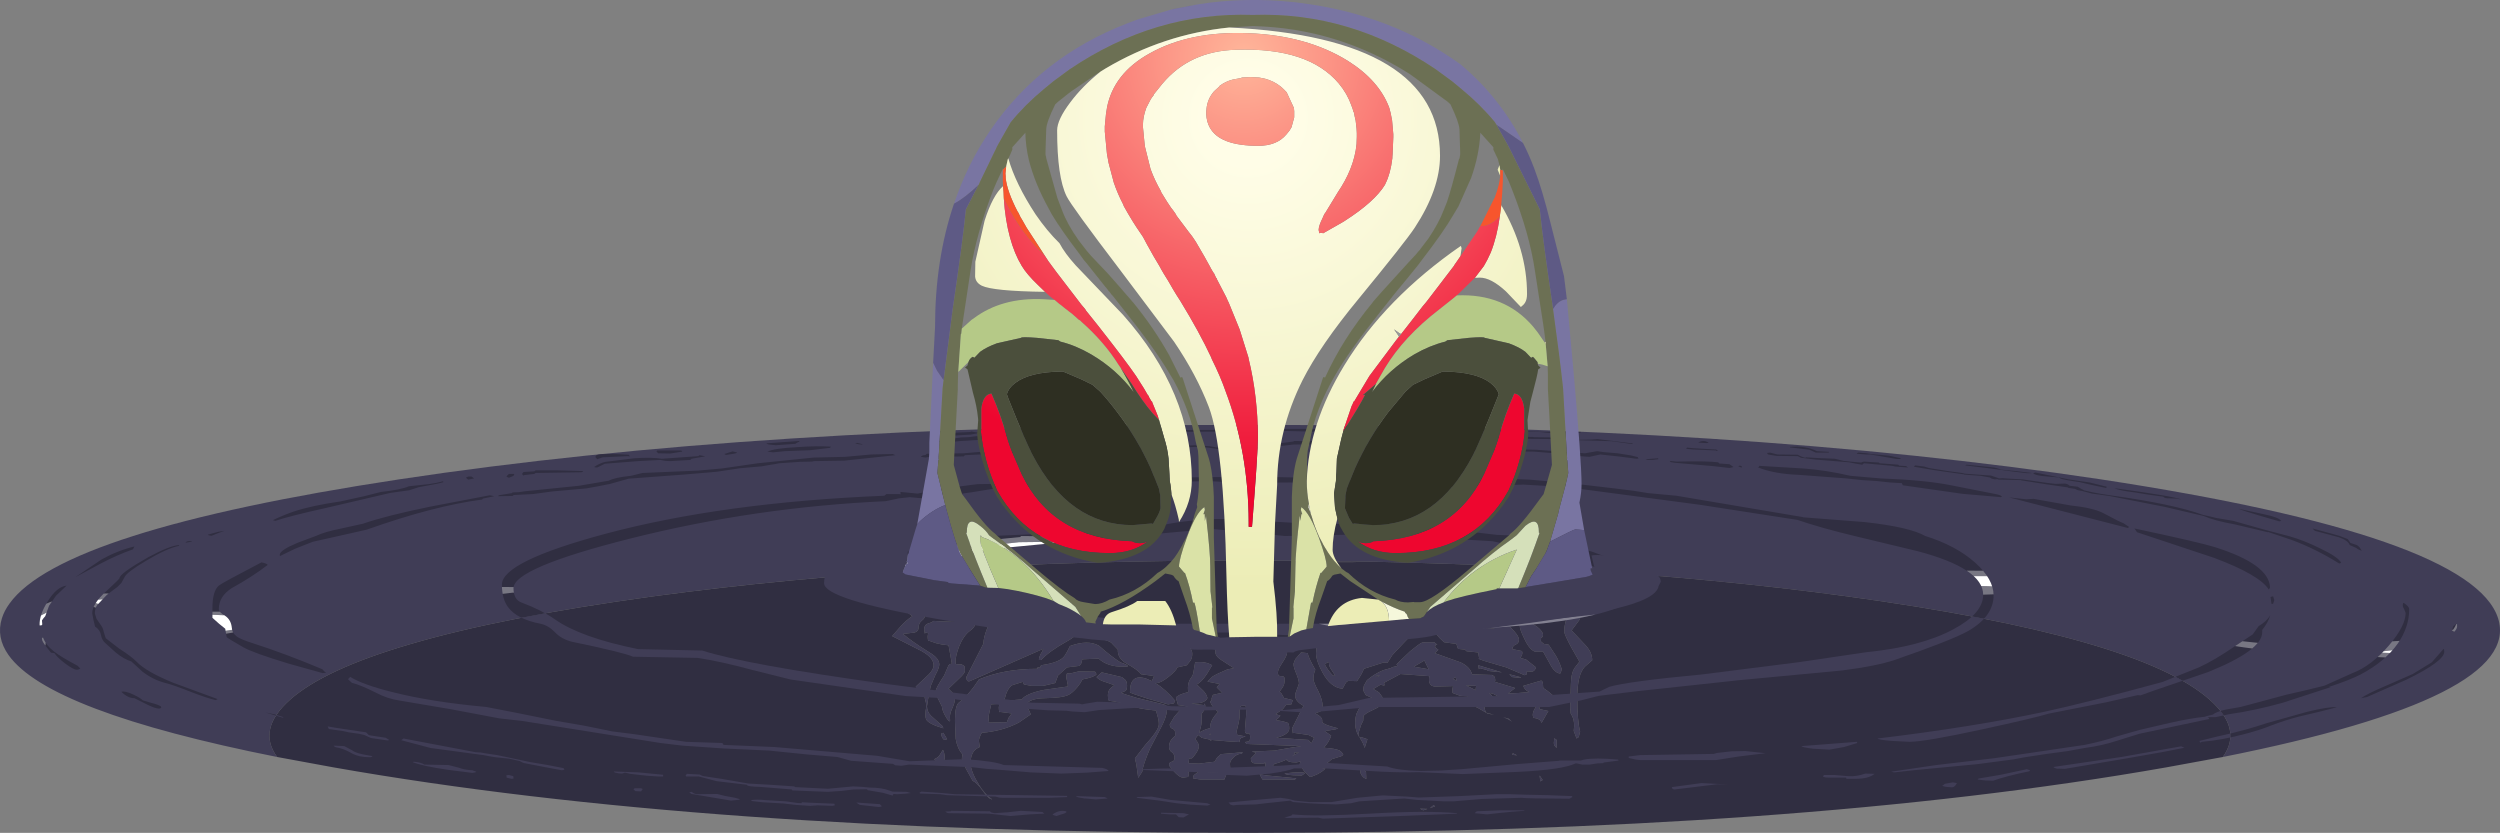 <?xml version="1.0" encoding="UTF-8" standalone="no"?>
<svg xmlns:ffdec="https://www.free-decompiler.com/flash" xmlns:xlink="http://www.w3.org/1999/xlink" ffdec:objectType="frame" height="175.65px" width="527.25px" xmlns="http://www.w3.org/2000/svg">
  <rect width="100%" height="100%" fill="#808080" stroke="none"/>
  <g transform="matrix(1.0, 0.0, 0.0, 1.0, 336.85, 340.25)">
    <use ffdec:characterId="221" height="86.05" transform="matrix(1.0, 0.0, 0.0, 1.0, -336.85, -250.65)" width="527.25" xlink:href="#shape0"/>
    <clipPath id="clipPath0" transform="matrix(1.0, 0.0, 0.0, 1.0, 0.0, 0.0)">
      <path d="M170.1 -213.1 Q171.25 -212.35 171.25 -211.75 171.25 -208.05 168.9 -204.6 166.2 -200.75 161.0 -198.0 158.65 -196.8 154.25 -195.35 L154.75 -195.35 144.6 -192.05 Q138.95 -190.45 133.15 -189.6 L130.4 -189.0 128.75 -189.0 129.05 -188.8 129.0 -188.6 114.35 -185.5 109.7 -184.05 Q106.55 -183.0 102.8 -182.5 L99.25 -181.85 94.8 -181.25 90.2 -180.55 87.8 -180.1 80.25 -179.1 66.65 -177.8 62.65 -177.35 62.0 -177.5 71.5 -178.9 83.8 -180.35 102.8 -183.15 Q106.5 -183.9 109.45 -184.9 L114.35 -186.3 120.8 -187.8 Q124.95 -188.75 128.25 -189.1 L128.3 -189.1 128.25 -189.15 129.85 -189.55 Q130.55 -190.15 132.55 -190.6 L135.7 -191.15 145.4 -193.75 149.55 -194.7 153.4 -195.65 159.3 -198.3 Q163.25 -199.8 166.95 -204.1 170.5 -208.25 170.5 -211.0 L170.2 -211.75 Q169.9 -212.2 169.9 -212.55 169.9 -213.15 170.1 -213.1 M181.35 -208.15 Q181.35 -207.6 180.75 -207.0 L180.25 -207.3 180.55 -208.2 181.15 -208.65 181.35 -208.6 181.35 -208.15 M178.6 -203.3 L178.65 -202.8 Q178.65 -200.8 170.65 -196.9 L162.35 -193.25 161.1 -193.0 Q162.3 -193.9 166.3 -195.6 L172.0 -198.1 176.0 -200.55 178.5 -203.4 178.6 -203.3 M35.85 -244.85 Q35.85 -244.65 36.05 -244.75 L36.45 -244.8 38.0 -244.4 42.3 -244.35 Q42.9 -243.95 43.9 -243.7 L44.0 -243.8 46.55 -243.65 50.15 -243.5 51.95 -243.05 53.4 -242.9 55.65 -242.7 Q55.75 -242.7 55.85 -242.8 L56.25 -242.9 59.4 -242.7 59.55 -242.55 63.5 -242.25 63.65 -242.05 65.15 -241.95 65.55 -241.65 62.9 -241.85 62.25 -242.0 56.25 -242.55 56.1 -242.4 Q56.05 -242.25 55.8 -242.25 L54.35 -242.5 53.1 -242.75 46.4 -243.3 46.25 -243.3 43.0 -243.7 42.3 -244.05 37.85 -244.1 37.2 -244.2 36.3 -244.35 36.05 -244.4 Q35.85 -244.5 35.85 -244.7 L35.85 -244.85 M34.2 -242.0 L43.45 -241.45 Q48.25 -241.1 53.4 -239.9 L59.8 -239.35 Q69.2 -239.0 74.65 -237.9 L84.05 -236.05 Q85.25 -235.8 85.35 -235.5 L85.15 -235.4 77.05 -236.1 64.45 -237.9 64.25 -238.35 61.7 -238.5 58.95 -238.8 55.8 -239.0 52.55 -239.35 42.6 -240.1 Q37.25 -240.3 33.85 -241.7 L34.05 -241.75 34.2 -242.0 M30.4 -241.65 L29.75 -241.9 30.0 -242.05 Q30.5 -242.0 30.55 -241.75 L30.4 -241.65 M28.75 -241.75 L27.9 -241.55 24.4 -241.95 16.35 -242.65 15.75 -242.75 15.5 -242.8 15.25 -243.05 16.75 -242.9 Q23.2 -243.05 25.5 -242.75 L25.75 -242.5 27.9 -242.35 28.75 -241.75 M25.05 -245.25 L20.3 -245.45 18.75 -245.6 18.95 -245.85 20.55 -245.7 25.05 -245.45 25.5 -245.25 25.05 -245.15 25.05 -245.25 M23.1 -246.8 L21.3 -246.9 Q21.95 -247.35 22.8 -247.2 L23.45 -246.95 Q23.5 -246.8 23.1 -246.8 M10.65 -243.25 L10.15 -243.4 12.85 -243.6 12.9 -243.4 11.7 -243.25 10.65 -243.25 M16.7 -235.7 L43.35 -231.2 43.4 -231.15 56.35 -230.15 Q65.9 -229.1 69.2 -227.2 75.65 -225.2 79.7 -221.6 83.6 -218.1 83.6 -214.7 83.6 -210.25 78.2 -207.15 74.8 -205.25 62.7 -201.05 58.75 -199.75 51.65 -198.85 L29.95 -196.8 8.65 -194.5 0.35 -193.5 -3.6 -192.5 -10.1 -191.15 -47.6 -191.15 -61.15 -189.95 -66.65 -190.3 -73.8 -190.6 -84.75 -190.4 Q-88.45 -190.25 -90.6 -190.5 L-93.1 -190.65 -95.8 -191.05 -105.05 -190.5 -108.1 -190.05 -110.7 -190.2 -111.95 -190.35 -115.85 -190.45 -120.0 -190.75 -126.1 -191.6 -131.3 -192.35 -133.6 -192.5 -136.15 -192.9 -145.8 -193.45 -170.15 -196.95 -178.35 -199.0 Q-185.0 -200.8 -189.75 -201.5 L-203.35 -201.75 Q-205.35 -202.65 -216.2 -204.9 -218.45 -205.45 -219.85 -206.95 -221.2 -208.35 -222.85 -208.7 -227.8 -209.65 -229.7 -212.2 -231.0 -213.95 -231.0 -216.95 -231.0 -221.8 -209.25 -227.65 -184.4 -234.3 -150.35 -235.7 L-149.9 -236.05 -147.25 -236.05 -146.9 -236.0 -146.95 -236.5 -143.3 -236.15 -138.85 -237.1 -130.65 -238.15 -123.3 -238.25 Q-114.55 -238.25 -104.6 -239.65 -97.75 -240.6 -90.45 -239.5 -62.65 -240.0 -54.0 -239.0 L-48.4 -238.7 -48.15 -238.25 -43.35 -238.45 -41.25 -238.6 -28.35 -239.25 -28.35 -239.5 -21.45 -239.4 -14.3 -239.1 -5.35 -238.3 3.6 -237.25 7.65 -236.75 10.75 -236.25 16.7 -235.7 M7.35 -246.6 L3.05 -247.2 -9.3 -247.55 -9.45 -247.65 -15.75 -247.7 -16.0 -247.8 -19.2 -247.8 -21.65 -247.95 -26.55 -248.0 -26.6 -248.1 -32.7 -248.15 -32.9 -248.0 -33.15 -248.15 -32.7 -248.4 -26.4 -248.4 -26.4 -248.25 -13.5 -248.1 -13.4 -248.05 -9.3 -248.0 -7.95 -247.8 -3.9 -247.65 -3.8 -247.5 -1.2 -247.55 0.05 -247.65 7.35 -246.75 7.55 -246.65 7.35 -246.6 M8.25 -243.5 L4.8 -243.95 0.65 -244.4 -0.5 -244.15 -1.65 -243.9 -4.3 -244.1 -6.55 -244.4 -7.65 -244.45 -8.9 -244.65 -13.35 -245.0 -24.35 -245.1 -24.6 -245.3 -27.1 -245.1 Q-36.55 -245.0 -36.75 -245.25 L-39.0 -245.3 -39.15 -245.5 -39.6 -245.6 -41.95 -245.4 -43.9 -245.1 -44.75 -245.4 -44.25 -245.7 -42.3 -246.05 -37.0 -246.0 Q-32.0 -245.75 -27.1 -245.8 L-24.6 -245.85 -24.15 -245.8 -24.0 -245.65 -12.85 -245.4 -6.05 -244.9 -2.6 -244.65 0.0 -245.1 1.35 -244.9 4.3 -244.65 7.15 -244.2 8.55 -243.85 8.65 -243.65 Q8.9 -243.5 8.25 -243.5 M77.9 -242.25 L83.3 -241.7 Q84.05 -241.65 85.2 -241.2 L88.35 -240.9 89.55 -240.75 91.65 -240.5 91.55 -240.45 90.65 -240.45 89.4 -240.6 88.1 -240.75 82.5 -241.5 77.6 -242.1 77.9 -242.25 M77.4 -240.15 L77.4 -240.2 71.05 -241.1 66.9 -241.8 66.8 -241.85 67.05 -242.1 69.0 -241.85 69.95 -241.55 73.95 -240.9 76.2 -240.6 76.95 -240.5 77.55 -240.35 83.05 -239.95 84.65 -239.4 84.65 -239.35 85.5 -239.4 86.9 -239.3 89.7 -239.15 94.95 -238.4 96.65 -238.2 98.25 -238.25 Q99.1 -238.35 99.65 -237.8 L101.35 -237.6 Q102.1 -237.1 102.6 -236.9 L102.6 -236.85 104.6 -236.4 106.2 -236.1 108.15 -235.8 Q121.5 -233.95 127.8 -231.65 L129.8 -231.2 130.6 -231.0 134.15 -230.4 140.7 -228.55 146.0 -227.15 Q149.15 -226.25 152.45 -224.6 156.15 -222.85 156.9 -221.6 L156.8 -221.5 156.5 -221.4 Q151.55 -224.5 146.4 -226.4 L141.5 -228.05 141.45 -228.0 134.5 -229.65 Q130.05 -230.45 127.85 -231.45 L127.8 -231.45 119.7 -233.35 108.0 -235.65 104.35 -236.15 102.3 -236.7 101.4 -236.85 100.75 -237.15 99.35 -237.35 99.3 -237.45 94.8 -238.1 89.4 -238.95 89.4 -239.0 84.6 -239.1 84.4 -239.2 83.85 -239.15 83.2 -239.3 82.8 -239.55 80.85 -239.9 77.4 -240.15 M63.9 -243.45 L63.15 -243.45 58.8 -244.2 57.6 -244.4 56.75 -244.4 54.8 -244.55 54.75 -244.65 Q55.05 -244.75 55.05 -244.8 L56.85 -244.65 57.75 -244.5 61.55 -244.15 64.05 -243.6 63.9 -243.45 M48.8 -244.8 L46.1 -244.8 44.75 -245.4 40.65 -245.9 40.65 -246.0 Q43.9 -246.3 46.35 -245.1 L48.9 -244.95 48.8 -244.8 M42.25 -230.6 L21.6 -233.8 -3.3 -237.1 -5.85 -237.25 -8.65 -237.65 -15.6 -238.05 Q-32.45 -237.35 -38.6 -237.7 L-45.5 -237.25 -55.1 -238.15 -62.45 -238.45 Q-67.0 -238.6 -72.25 -238.25 L-82.2 -238.8 -87.3 -238.65 Q-91.4 -238.55 -91.55 -238.7 -104.95 -238.85 -105.45 -238.45 L-114.9 -237.9 -122.1 -237.35 -123.3 -237.6 -124.15 -237.7 -132.1 -236.4 -141.6 -235.1 -144.55 -235.35 -144.95 -235.4 -147.25 -235.15 -150.05 -234.55 Q-177.65 -233.3 -204.0 -226.65 -228.55 -220.45 -228.55 -216.2 -228.55 -213.75 -226.8 -213.15 -222.65 -211.6 -219.85 -209.65 -214.4 -205.8 -202.3 -203.35 L-188.75 -203.05 Q-179.4 -200.05 -149.95 -196.0 L-119.25 -192.05 -109.2 -191.85 -108.65 -191.7 -107.9 -191.85 -105.45 -192.25 -99.65 -192.1 -94.7 -191.85 -89.75 -191.3 -75.45 -191.15 -66.1 -190.5 -54.55 -191.55 -48.15 -193.05 -10.75 -193.6 0.5 -194.4 2.55 -195.4 Q6.55 -196.55 22.0 -198.0 L42.55 -200.6 56.75 -202.7 Q68.3 -203.85 75.15 -207.55 81.4 -210.9 81.4 -214.8 81.4 -220.35 67.6 -224.0 L54.3 -227.2 Q47.2 -228.9 42.25 -230.6 M119.4 -235.5 L116.1 -235.95 113.4 -236.4 Q110.0 -236.8 109.05 -237.3 121.85 -235.55 123.2 -234.9 L122.1 -235.1 120.7 -235.15 Q119.65 -235.1 119.4 -235.5 M101.85 -238.55 L99.3 -238.95 98.1 -239.2 Q97.5 -239.4 97.35 -239.55 L93.95 -239.85 Q92.25 -240.05 91.95 -240.45 L92.4 -240.6 99.45 -239.15 103.85 -238.5 107.45 -237.6 107.45 -237.45 107.25 -237.35 103.95 -238.05 101.85 -238.55 M111.0 -229.9 L111.6 -229.5 112.2 -229.1 111.9 -228.9 86.85 -235.35 90.5 -234.95 92.0 -235.05 99.85 -233.65 Q104.55 -233.15 106.7 -232.05 110.35 -230.1 111.0 -229.9 M113.3 -228.8 Q127.15 -225.85 130.3 -224.85 141.7 -221.25 141.9 -216.35 L141.65 -215.9 Q139.7 -219.0 130.1 -222.6 L113.85 -228.0 113.3 -228.8 M150.9 -228.75 L151.05 -228.75 155.25 -227.6 156.65 -227.2 158.3 -226.55 158.85 -225.75 160.05 -225.35 Q160.4 -225.25 160.8 -224.8 L161.25 -224.1 Q160.6 -224.25 160.05 -224.7 L158.7 -225.3 Q158.4 -226.25 156.4 -226.95 L151.35 -228.3 150.9 -228.75 M144.3 -230.4 L143.85 -230.3 140.05 -231.4 Q136.3 -232.5 135.3 -232.95 L140.6 -231.8 Q143.7 -231.15 144.2 -230.45 L144.3 -230.4 M138.25 -206.45 L139.5 -208.2 Q141.2 -209.2 141.95 -210.5 141.5 -208.95 140.25 -207.4 L140.25 -206.9 Q140.25 -203.1 128.8 -198.5 L121.05 -195.85 117.25 -194.55 114.6 -193.6 114.0 -193.65 107.4 -192.15 95.25 -189.75 Q91.9 -188.75 81.3 -186.45 69.1 -183.8 65.85 -183.8 L62.0 -184.0 Q59.15 -184.25 59.15 -184.5 79.1 -186.9 94.15 -190.1 103.15 -192.05 119.15 -196.4 L119.3 -196.45 126.9 -199.5 Q130.2 -201.0 134.7 -204.1 L138.25 -206.45 M142.55 -214.5 L142.8 -213.7 142.55 -212.9 142.2 -212.9 142.0 -214.35 142.55 -214.5 M152.75 -190.25 L147.9 -189.1 Q145.05 -188.35 142.15 -187.25 140.25 -186.45 136.95 -185.55 131.8 -184.15 127.5 -183.8 L127.3 -183.65 Q127.05 -183.6 127.05 -184.0 L130.9 -184.95 Q136.3 -186.1 141.25 -187.75 L149.8 -190.15 Q154.35 -191.25 156.0 -191.1 L152.75 -190.25 M123.85 -182.55 L119.55 -181.7 111.9 -180.35 98.65 -178.1 96.9 -178.15 96.6 -178.25 Q96.25 -178.35 96.25 -178.5 L110.55 -180.6 123.15 -182.85 123.85 -182.55 M90.5 -178.05 L91.3 -177.8 91.15 -177.6 Q86.15 -176.55 83.5 -175.6 L81.85 -175.65 80.25 -175.85 80.4 -176.05 85.1 -176.85 90.5 -178.0 90.5 -178.05 M73.35 -174.95 L75.0 -175.25 75.85 -175.1 Q75.45 -174.25 74.85 -174.2 L73.55 -174.3 72.75 -174.5 73.35 -174.95 M45.5 -182.35 Q43.1 -182.65 43.1 -182.9 L54.75 -183.8 54.85 -183.55 52.05 -182.7 48.95 -182.15 45.5 -182.35 M47.6 -176.55 L47.85 -176.8 50.05 -176.8 53.0 -176.55 Q54.7 -176.45 56.55 -177.1 L58.5 -177.05 Q57.25 -176.0 54.5 -176.0 L52.55 -176.0 52.5 -176.25 49.0 -176.25 Q47.7 -176.25 47.6 -176.55 M25.25 -181.45 L28.35 -181.8 31.25 -181.85 35.5 -181.4 29.8 -180.7 25.05 -179.95 9.05 -179.95 8.15 -180.05 6.65 -180.4 6.65 -180.7 9.05 -181.0 24.6 -181.25 25.25 -181.45 M27.75 -174.8 L25.3 -174.85 16.3 -173.75 Q15.75 -173.8 15.75 -174.25 L22.0 -175.1 27.75 -174.8 M4.5 -179.85 L1.5 -179.45 1.3 -179.4 1.3 -179.3 0.0 -179.25 -1.55 -179.0 -3.15 -179.0 -4.35 -179.25 -4.55 -179.25 Q-7.35 -177.9 -16.95 -177.45 L-28.35 -177.0 -37.7 -177.4 Q-41.1 -177.3 -45.4 -177.5 L-57.5 -178.2 -63.9 -178.2 Q-65.15 -177.65 -69.0 -177.1 L-73.9 -176.65 -78.95 -176.85 -79.25 -177.2 -96.8 -177.9 Q-96.35 -178.2 -79.25 -178.3 L-67.0 -178.75 -57.8 -179.4 -44.3 -178.6 Q-42.05 -177.75 -37.15 -177.65 L-32.85 -177.75 -28.35 -178.05 -16.95 -179.1 -8.0 -179.8 -8.0 -179.85 -6.65 -179.85 -5.25 -179.85 -3.45 -179.85 -2.8 -180.05 Q-0.55 -180.5 4.4 -180.05 L4.5 -179.85 M-326.5 -212.5 L-327.3 -210.3 -327.65 -209.9 -328.0 -209.4 -327.95 -208.8 Q-327.85 -208.35 -328.25 -208.35 L-328.5 -208.35 Q-328.6 -210.55 -326.8 -213.4 -324.9 -216.5 -322.8 -216.75 L-325.05 -214.6 -326.5 -212.5 M-328.0 -205.75 L-327.75 -205.75 Q-327.15 -204.15 -325.45 -202.85 -324.0 -201.7 -320.5 -199.85 L-319.9 -199.25 Q-320.25 -199.0 -320.65 -199.0 -321.35 -199.0 -323.15 -200.35 -324.9 -201.7 -325.35 -202.5 L-326.1 -202.6 -327.05 -203.8 Q-328.0 -205.0 -328.0 -205.45 L-328.0 -205.75 M-116.3 -249.8 L-109.0 -249.85 -108.3 -249.55 -112.45 -249.35 -116.5 -249.15 -117.25 -249.25 Q-117.25 -249.45 -116.5 -249.6 L-116.3 -249.8 M-116.75 -248.0 Q-124.85 -248.0 -125.05 -247.8 L-134.15 -247.25 -136.65 -247.0 -139.0 -247.0 -139.4 -247.15 -137.75 -247.5 -134.15 -248.0 -132.65 -248.05 -131.0 -248.25 -127.95 -248.3 -124.8 -248.5 -115.1 -248.8 -107.1 -249.25 -107.1 -249.35 -104.35 -249.0 -103.65 -248.5 -106.05 -248.8 -109.7 -248.6 -113.0 -248.25 -116.75 -248.0 M-94.4 -249.25 L-91.85 -249.55 -75.5 -249.6 -75.25 -249.75 -74.55 -249.55 -75.5 -249.25 -91.85 -249.15 -92.9 -249.0 -94.4 -249.25 M-136.4 -248.45 L-137.6 -248.65 -136.45 -248.75 -135.25 -249.0 -132.1 -249.15 -132.1 -249.25 -130.55 -249.0 -130.75 -248.85 -132.1 -248.6 -135.25 -248.4 -136.4 -248.45 M-124.25 -244.65 L-129.1 -244.45 -133.35 -244.25 -133.6 -244.0 -141.15 -243.85 -141.65 -243.75 -142.6 -243.9 Q-142.6 -244.2 -141.65 -244.3 L-141.4 -244.55 -133.65 -244.65 -130.1 -244.95 -124.0 -245.25 -121.4 -245.0 -120.05 -245.05 -118.6 -245.25 Q-114.85 -245.1 -103.4 -245.6 L-95.85 -246.05 -94.3 -246.1 -92.85 -245.9 -91.05 -246.05 -84.85 -246.35 -81.75 -246.15 -80.05 -245.85 -70.4 -246.0 Q-69.85 -245.95 -68.4 -246.55 L-64.0 -247.15 -64.0 -247.25 -60.4 -247.2 -56.65 -247.05 -53.5 -246.8 -48.1 -246.25 -46.8 -246.15 -45.9 -245.8 -46.0 -245.65 -48.15 -245.55 -49.85 -245.7 -51.15 -246.0 -54.1 -246.25 -55.7 -246.35 -57.35 -246.55 -64.0 -246.5 -68.4 -246.0 -70.4 -245.35 -78.5 -245.35 -82.1 -245.85 -84.85 -246.0 -94.5 -245.4 -94.7 -245.4 -96.1 -245.25 -101.85 -244.85 -109.0 -244.4 -117.0 -244.8 -118.85 -244.65 -121.75 -244.85 -124.25 -244.65 M-133.7 -223.05 L-138.15 -221.4 Q-142.15 -220.25 -152.6 -218.35 -145.9 -213.15 -139.2 -212.75 L-112.25 -210.8 -92.1 -208.7 -48.7 -208.7 Q-35.95 -209.55 -17.0 -212.3 1.15 -215.0 6.25 -216.6 5.1 -219.15 -4.15 -221.85 -9.55 -223.45 -22.05 -226.1 L-28.65 -226.5 -33.0 -227.05 -36.4 -227.3 -39.7 -227.75 -65.85 -227.2 -72.45 -227.9 -80.85 -228.65 -87.0 -228.2 -95.25 -227.45 -110.0 -226.15 -127.3 -224.5 Q-130.1 -224.35 -133.7 -223.05 M-148.0 -244.25 L-158.8 -243.1 -165.15 -243.0 -165.6 -242.9 -168.1 -242.85 -172.5 -242.55 -173.25 -242.4 -174.8 -242.15 -176.2 -241.9 -180.75 -241.5 -185.75 -240.75 -192.8 -240.15 -204.25 -239.3 -208.35 -238.15 -208.4 -238.15 -210.4 -237.75 -213.15 -237.25 -220.4 -236.6 -224.45 -236.05 -228.5 -235.85 -228.75 -235.65 -231.8 -235.6 -231.65 -235.8 -228.9 -236.25 -228.75 -236.4 -227.45 -236.45 -226.05 -236.65 -214.75 -237.8 -208.6 -238.85 -208.5 -238.85 Q-207.25 -239.55 -203.8 -239.9 L-201.35 -240.5 -189.6 -241.0 -184.6 -241.45 -177.0 -242.55 -165.25 -243.75 -158.65 -243.9 -153.15 -244.4 -148.6 -244.5 -148.0 -244.25 M-155.05 -246.5 L-155.7 -246.55 -156.5 -246.75 -156.1 -246.85 -154.9 -246.55 -155.05 -246.5 M-161.8 -245.8 L-166.0 -245.3 -171.3 -245.1 -173.8 -244.85 -175.0 -245.0 Q-173.6 -245.7 -168.7 -245.95 -164.5 -246.25 -161.6 -246.05 L-161.8 -245.8 M-155.3 -218.75 Q-155.3 -221.9 -145.65 -223.85 -133.25 -225.8 -127.9 -227.2 L-106.0 -228.15 Q-99.25 -228.15 -92.1 -229.45 -82.4 -231.4 -73.45 -230.55 L-59.95 -229.75 -44.4 -229.75 -34.0 -228.95 -21.2 -227.45 Q-10.7 -227.2 -0.8 -223.8 9.2 -220.3 9.2 -216.7 9.2 -212.35 -3.85 -209.9 -17.4 -207.35 -42.25 -207.35 L-59.45 -206.0 -67.7 -206.4 -74.9 -206.85 -92.1 -206.85 -112.45 -208.0 -115.75 -208.5 -119.4 -209.0 -126.9 -209.55 Q-138.5 -209.2 -147.5 -212.75 -155.3 -215.85 -155.3 -218.75 M-34.95 -248.3 L-39.8 -248.15 -41.15 -248.25 -41.25 -248.3 -38.55 -248.55 -34.85 -248.4 -34.95 -248.3 M-26.55 -249.8 L-23.6 -249.8 -20.55 -249.6 -19.8 -249.5 -11.9 -249.2 -8.55 -249.15 -4.8 -249.15 -3.45 -249.15 -3.45 -249.05 -4.5 -248.85 -8.75 -248.85 -8.85 -248.9 -10.7 -249.0 -12.15 -249.15 -20.7 -249.35 -20.75 -249.45 -27.65 -249.35 Q-28.05 -249.35 -27.9 -249.45 L-27.65 -249.65 -26.55 -249.8 M-72.25 -249.75 L-69.6 -249.8 -57.3 -249.8 -54.15 -249.6 -52.4 -249.5 Q-51.6 -249.25 -51.55 -249.0 L-51.6 -248.9 -51.8 -248.75 -54.55 -249.35 -57.3 -249.15 -65.35 -249.35 -72.25 -249.75 M-299.05 -225.15 Q-301.8 -224.55 -306.1 -221.95 -310.15 -219.55 -310.6 -218.5 L-311.25 -217.3 -312.05 -216.5 -313.25 -215.6 -314.35 -214.75 -316.3 -212.7 Q-316.85 -212.0 -316.85 -210.9 L-316.5 -209.75 -315.5 -208.3 Q-315.1 -207.75 -314.95 -206.9 L-314.55 -205.65 -311.7 -203.45 Q-309.1 -201.8 -308.0 -200.65 -305.95 -198.55 -300.3 -196.25 L-291.05 -192.85 -291.0 -192.75 -291.4 -192.6 Q-293.15 -193.0 -296.65 -194.35 -300.3 -195.8 -302.1 -196.25 -304.6 -196.9 -306.8 -198.6 L-309.15 -200.75 Q-310.75 -201.25 -312.4 -202.6 L-314.5 -204.5 Q-315.35 -205.15 -315.55 -206.3 -315.75 -207.45 -316.8 -208.1 L-317.15 -209.55 -317.4 -210.9 Q-317.4 -212.9 -314.5 -215.5 -311.65 -218.15 -311.65 -218.3 -311.65 -219.3 -305.55 -222.75 -301.1 -225.15 -299.1 -225.3 L-299.05 -225.15 M-296.35 -226.0 L-297.75 -225.8 Q-297.4 -226.25 -296.5 -226.1 L-296.35 -226.0 M-289.5 -228.3 L-290.75 -227.85 -292.25 -227.25 -292.6 -227.3 Q-292.95 -227.35 -293.0 -227.5 L-290.8 -228.1 -289.5 -228.3 M-308.8 -224.4 Q-312.2 -223.2 -315.7 -221.35 L-321.0 -218.5 -315.45 -222.25 Q-312.05 -224.15 -308.5 -225.0 L-308.8 -224.4 M-289.4 -210.4 Q-288.1 -209.55 -287.95 -207.8 -287.9 -206.75 -286.9 -206.0 -285.95 -205.35 -283.55 -204.6 -276.55 -202.35 -268.85 -199.1 L-268.45 -198.65 -268.15 -198.45 Q-268.0 -198.3 -268.85 -198.3 L-276.0 -200.3 Q-283.45 -202.55 -285.55 -203.75 -288.95 -205.7 -289.05 -205.9 L-289.35 -207.65 -290.65 -208.7 -292.05 -209.95 -292.05 -211.95 Q-292.05 -215.6 -290.7 -216.75 -290.05 -217.3 -281.7 -221.65 -280.5 -221.4 -280.4 -221.1 -283.65 -218.6 -288.0 -216.2 -290.7 -214.45 -290.7 -211.8 -290.7 -211.15 -289.4 -210.4 M-250.55 -236.85 L-254.5 -236.3 -268.2 -233.1 Q-275.65 -231.45 -278.8 -230.4 L-279.3 -230.55 Q-277.0 -231.65 -274.95 -232.35 -271.25 -233.6 -265.05 -234.5 L-260.05 -235.6 -256.5 -236.5 Q-252.3 -236.95 -250.6 -237.7 L-246.4 -238.15 -244.9 -238.4 -243.4 -238.75 -243.35 -238.55 -244.55 -238.25 -248.55 -237.5 -250.55 -236.85 M-246.1 -233.4 L-233.55 -235.8 -232.6 -235.6 -235.0 -235.1 -235.15 -234.9 Q-245.4 -233.55 -259.5 -228.55 L-265.25 -227.25 -270.85 -226.0 -274.55 -224.55 -277.75 -223.0 -277.8 -222.9 -277.85 -223.25 Q-277.85 -224.2 -274.15 -225.75 L-270.15 -227.25 Q-268.35 -228.1 -265.05 -228.75 L-260.3 -229.8 Q-255.4 -231.5 -246.1 -233.4 M-204.55 -244.05 L-209.75 -243.8 -210.9 -243.4 -211.25 -243.8 Q-211.35 -244.2 -210.75 -244.35 -209.65 -244.65 -204.25 -244.35 L-204.0 -244.0 -204.55 -244.05 M-211.5 -241.8 Q-210.3 -242.6 -209.15 -242.85 L-203.1 -243.6 Q-199.4 -243.85 -197.25 -243.5 L-189.55 -244.05 -189.35 -244.25 -188.25 -244.05 -188.15 -244.0 -191.0 -243.5 -191.25 -243.25 -195.5 -243.0 -196.5 -243.05 -197.6 -243.25 -202.25 -243.0 -209.3 -242.45 -210.9 -241.65 Q-211.55 -241.65 -211.5 -241.8 M-213.9 -240.9 L-213.85 -240.8 -214.25 -240.65 -223.9 -240.5 -224.15 -240.3 -226.3 -240.05 -226.5 -239.95 -226.75 -240.3 -226.45 -240.7 -224.15 -240.85 -223.9 -241.05 -219.05 -241.05 -213.9 -240.9 M-228.75 -239.8 L-229.5 -239.5 -229.7 -239.55 -230.05 -239.75 -229.8 -240.05 -229.5 -240.3 -228.4 -240.3 Q-228.4 -239.95 -228.75 -239.8 M-238.6 -239.5 L-238.1 -239.75 -237.4 -239.75 -236.85 -239.35 -238.1 -239.1 -238.6 -239.5 M-169.1 -246.65 L-173.25 -246.35 -174.6 -246.5 -174.9 -246.55 -175.25 -246.75 -168.3 -247.25 -168.25 -247.1 Q-168.75 -246.95 -169.1 -246.65 M-181.4 -244.75 Q-181.8 -244.55 -183.75 -244.3 L-184.1 -244.5 -182.35 -245.05 -181.5 -244.85 -181.4 -244.75 M-193.0 -245.15 L-193.0 -245.0 -195.5 -244.6 -198.05 -244.65 -198.4 -245.05 -198.25 -245.25 -193.35 -245.25 -193.0 -245.15 M-174.55 -174.75 L-169.35 -174.4 -169.15 -174.25 -162.25 -173.9 -156.9 -174.4 -154.95 -174.3 -153.5 -174.15 Q-150.85 -174.15 -149.2 -173.5 L-148.6 -173.3 -145.65 -173.25 -144.75 -173.0 -146.0 -172.85 -147.65 -172.75 -148.4 -172.8 -148.55 -172.6 -148.55 -172.45 -150.65 -173.05 -153.85 -173.6 -154.0 -173.8 -156.85 -173.75 -159.35 -173.45 -162.25 -173.25 -169.75 -173.55 -169.85 -173.75 -176.55 -174.3 Q-179.35 -174.35 -179.35 -174.75 L-185.7 -175.5 -189.5 -176.5 -192.15 -176.5 -192.25 -176.75 -192.0 -177.0 -192.0 -177.05 -189.25 -176.9 Q-188.75 -176.55 -188.05 -176.5 L-184.75 -176.0 -179.0 -175.0 -174.55 -174.75 M-174.6 -181.95 L-184.25 -182.4 -192.95 -183.0 -197.55 -183.55 -226.7 -188.2 -231.55 -188.75 -241.9 -190.7 -252.55 -192.5 Q-255.1 -192.85 -257.65 -194.2 -260.7 -195.75 -262.65 -196.25 L-263.45 -197.0 -263.0 -197.5 Q-260.35 -195.85 -254.15 -194.3 -245.9 -192.2 -234.3 -191.15 L-227.85 -189.9 -219.45 -188.2 -213.9 -187.25 -210.9 -186.65 -207.75 -186.0 -203.0 -185.4 -192.15 -183.8 -184.5 -183.55 -184.25 -183.15 -173.5 -182.7 -151.85 -180.85 -145.05 -179.7 -141.0 -179.85 -133.35 -180.15 Q-126.95 -179.7 -125.15 -178.9 L-104.4 -178.3 Q-103.2 -178.05 -103.05 -177.65 L-107.65 -177.3 -113.0 -177.1 -119.4 -177.35 -126.0 -177.9 -128.8 -178.1 -131.85 -178.45 -145.15 -179.0 -146.75 -178.75 -148.05 -178.85 -148.5 -179.15 -157.35 -179.8 -160.25 -180.6 -166.75 -181.15 -174.6 -181.95 M-200.45 -176.65 L-202.25 -176.85 -203.95 -177.05 -205.05 -177.3 -205.65 -177.1 -206.4 -177.15 -207.25 -177.35 -207.4 -177.55 -202.1 -177.35 -197.0 -176.85 -197.0 -176.5 -198.15 -176.5 -200.45 -176.65 M-201.3 -173.85 L-201.65 -173.35 -202.85 -173.4 -203.25 -173.8 -203.0 -174.0 -201.65 -174.0 -201.3 -173.85 M-184.0 -172.4 L-181.85 -172.0 Q-180.9 -171.8 -180.8 -171.6 L-182.65 -171.4 -191.0 -172.8 -191.5 -173.15 -191.0 -173.25 Q-190.3 -172.75 -189.8 -172.75 L-185.6 -172.8 -184.0 -172.4 M-164.3 -170.25 L-166.15 -170.3 -169.05 -170.5 -171.65 -170.8 -176.0 -171.05 -178.2 -171.3 -178.5 -171.5 Q-177.25 -171.7 -175.4 -171.5 L-171.15 -171.25 -168.65 -170.9 -167.8 -170.85 -167.85 -170.9 -167.65 -171.05 -165.85 -170.95 -160.9 -170.75 -160.8 -170.5 -160.8 -170.4 -161.3 -170.3 -164.2 -170.4 -166.05 -170.5 -164.3 -170.25 M-217.85 -178.0 L-217.85 -177.9 -218.35 -177.8 -221.85 -178.45 -226.25 -179.3 Q-226.45 -179.3 -227.25 -179.75 L-229.5 -180.25 -232.35 -180.55 -233.6 -180.75 -234.9 -181.0 -246.05 -182.5 -252.25 -184.15 -252.0 -184.3 -251.75 -184.5 -236.5 -181.6 -235.5 -181.55 -234.35 -181.35 -232.0 -181.0 -224.9 -179.5 -221.3 -178.9 -218.0 -178.25 -217.85 -178.0 M-240.1 -178.35 Q-239.0 -177.9 -237.25 -177.8 L-236.4 -177.5 -236.6 -177.35 -237.25 -177.25 -242.4 -177.9 Q-247.8 -178.7 -249.8 -179.5 L-249.6 -179.6 Q-248.1 -179.5 -247.35 -179.0 L-242.25 -178.9 -240.1 -178.35 M-229.5 -176.8 L-228.6 -176.55 -228.55 -176.15 -228.55 -176.05 -229.0 -176.0 -230.0 -176.25 -230.05 -176.75 -229.5 -176.8 M-255.2 -184.1 L-258.6 -184.6 -260.05 -185.25 -261.15 -185.5 -263.3 -185.8 -264.4 -186.05 -267.5 -186.5 -267.75 -187.05 -266.0 -186.75 -259.65 -185.8 -259.05 -185.2 -255.5 -184.65 -254.85 -184.25 -254.8 -184.15 -255.2 -184.1 M-258.4 -180.8 L-258.35 -180.75 -258.35 -180.65 -258.8 -180.55 Q-261.15 -180.55 -262.6 -181.35 -264.4 -182.4 -266.0 -182.65 L-266.25 -182.75 -266.5 -183.0 -264.25 -182.9 -262.55 -182.0 Q-262.1 -181.55 -260.3 -181.15 L-258.4 -180.8 M-277.25 -188.9 L-280.9 -190.0 -278.95 -189.6 -277.05 -189.0 -277.25 -188.9 M-303.25 -190.8 Q-304.2 -190.8 -306.3 -191.9 L-308.5 -193.0 Q-309.9 -193.0 -311.25 -194.35 -310.5 -194.6 -308.7 -193.75 -307.2 -193.05 -306.75 -192.55 L-304.9 -192.0 Q-303.45 -191.65 -302.9 -191.25 L-302.85 -190.95 -303.25 -190.8 M-29.55 -168.65 L-40.3 -168.2 -57.8 -167.6 -58.85 -167.8 -65.3 -167.75 -66.0 -167.8 -64.5 -168.25 -64.25 -168.5 Q-59.7 -168.0 -48.0 -168.65 -36.0 -169.35 -29.6 -168.75 L-29.55 -168.65 M-25.85 -168.75 L-25.4 -169.15 -20.55 -169.35 -15.4 -169.35 -15.35 -169.25 -18.0 -169.05 -20.55 -168.8 -23.25 -168.5 -25.85 -168.75 M-21.35 -172.75 L-18.3 -172.75 -15.15 -172.65 -10.4 -172.55 -5.3 -172.35 -5.25 -172.15 -5.85 -171.8 Q-15.75 -171.85 -15.8 -172.0 L-24.35 -171.75 -30.25 -171.25 -32.35 -171.25 -38.05 -171.55 -40.65 -171.85 -43.85 -171.65 -50.15 -171.25 -51.9 -170.85 -55.05 -170.6 -58.2 -170.7 -61.0 -170.85 -64.15 -171.1 -64.75 -171.4 -69.85 -170.85 -72.0 -170.6 -75.9 -170.5 -76.8 -170.4 -77.35 -170.55 -77.75 -171.0 -72.55 -171.5 -66.8 -172.0 -65.1 -171.75 -63.75 -171.4 -60.75 -171.1 -56.0 -171.1 -50.55 -172.0 -45.25 -172.5 -40.1 -172.25 -37.65 -172.05 -29.1 -172.35 -21.35 -172.75 M-105.75 -171.65 L-107.85 -171.85 -108.3 -171.85 -108.3 -171.9 -109.0 -172.0 -109.45 -172.1 Q-109.9 -172.2 -109.9 -172.35 L-103.85 -172.15 -103.25 -171.85 -105.75 -171.65 M-111.75 -172.15 L-115.4 -172.0 -125.55 -172.0 -126.15 -172.05 -126.9 -172.25 -135.75 -172.5 -137.15 -172.55 -138.55 -172.75 -142.85 -172.9 -142.9 -173.1 -142.5 -173.3 -138.15 -173.0 -135.5 -172.75 -111.85 -172.4 -111.75 -172.15 M-112.05 -169.15 L-111.9 -169.0 Q-112.15 -168.7 -113.0 -168.5 L-114.05 -168.15 -114.4 -168.25 Q-114.8 -168.35 -114.85 -168.5 -113.45 -169.5 -112.05 -169.15 M-119.7 -168.5 L-123.75 -168.15 -128.3 -168.65 -136.8 -168.75 -137.15 -168.85 -137.5 -169.1 -136.3 -169.15 -136.3 -169.25 -128.1 -169.15 -127.75 -168.9 -127.1 -168.75 -124.2 -168.95 -121.55 -169.25 -117.0 -169.0 -116.6 -168.65 -119.7 -168.5 M-82.25 -170.35 L-85.75 -170.55 -88.75 -170.85 -92.3 -171.4 -97.15 -172.0 -97.0 -172.15 -94.0 -172.25 -90.0 -171.55 -82.25 -170.85 -81.55 -170.55 -82.25 -170.35 M-90.25 -168.5 L-92.0 -168.65 -92.0 -168.85 -87.25 -168.75 -86.1 -168.5 -87.25 -167.85 -88.25 -167.9 -88.85 -168.5 -90.25 -168.5 M-150.9 -170.25 L-150.95 -170.15 -151.5 -170.05 -155.5 -170.5 -155.85 -170.7 -156.25 -171.0 -151.3 -170.65 -150.9 -170.25" fill="#000000" fill-rule="evenodd" stroke="none"/>
    </clipPath>
    <g clip-path="url(#clipPath0)">
      <use ffdec:characterId="209" height="86.05" transform="matrix(1.0, 0.0, 0.0, 1.0, -336.85, -250.65)" width="527.25" xlink:href="#shape2"/>
    </g>
    <use ffdec:characterId="210" height="137.6" transform="matrix(1.0, 0.0, 0.0, 1.0, -163.05, -340.25)" width="176.45" xlink:href="#shape3"/>
  </g>
  <defs>
    <g id="shape0" transform="matrix(1.0, 0.0, 0.0, 1.0, 336.85, 250.65)">
      <path d="M131.95 -180.6 Q134.1 -183.6 133.35 -186.65 132.65 -189.6 129.15 -192.7 114.05 -206.1 52.55 -214.5 -3.05 -222.05 -73.25 -222.05 -143.4 -222.05 -198.95 -214.5 -231.05 -210.1 -250.5 -204.35 -268.4 -199.1 -275.65 -192.7 -282.7 -186.45 -278.4 -180.6 -326.6 -190.2 -335.05 -202.1 -337.7 -205.85 -336.45 -209.85 -335.95 -211.45 -334.85 -212.95 -323.8 -228.35 -252.7 -239.15 -176.8 -250.65 -73.25 -250.65 L-72.75 -250.65 Q30.5 -250.6 106.25 -239.15 184.4 -227.25 190.0 -209.85 195.25 -193.2 131.95 -180.6 M-144.8 -211.95 L-143.4 -211.65 Q-143.1 -211.35 -142.1 -211.05 -141.8 -211.85 -141.8 -210.35 -141.8 -209.85 -142.45 -209.35 -143.1 -208.8 -143.1 -208.05 -143.1 -207.1 -143.95 -206.85 L-146.4 -206.55 Q-144.55 -204.95 -140.75 -202.6 -138.75 -201.4 -138.75 -200.1 -138.75 -199.4 -139.6 -197.85 L-140.55 -195.6 -141.0 -193.5 -141.35 -191.3 Q-141.35 -190.15 -140.5 -189.3 L-138.05 -187.1 -137.9 -186.65 Q-141.15 -187.6 -141.55 -188.6 -141.85 -189.25 -141.5 -191.25 -141.5 -192.0 -141.8 -192.95 L-141.95 -194.15 -143.4 -194.45 -143.55 -194.4 -143.7 -195.45 -141.8 -197.25 Q-139.95 -198.8 -139.95 -199.95 -139.95 -201.75 -143.2 -203.3 L-148.7 -206.1 -146.95 -208.1 Q-145.8 -209.4 -144.45 -210.3 L-146.85 -212.15 Q-146.85 -213.1 -146.65 -213.35 L-146.25 -213.6 Q-145.75 -213.35 -145.35 -212.75 L-144.8 -211.95 M-141.95 -207.5 Q-141.95 -208.4 -141.25 -208.7 L-140.4 -209.0 -139.95 -209.3 Q-135.45 -209.0 -131.55 -209.15 -131.25 -210.0 -131.25 -208.5 -131.25 -207.95 -132.3 -207.2 -133.65 -206.2 -134.6 -203.85 -135.35 -201.8 -135.3 -200.85 L-135.3 -200.2 -134.0 -200.1 -133.5 -199.8 Q-133.35 -199.7 -133.35 -198.75 -133.35 -198.35 -134.15 -197.55 L-136.8 -195.0 -136.05 -194.25 Q-135.45 -193.7 -135.45 -192.8 -135.45 -192.1 -136.05 -190.8 -136.6 -189.55 -136.5 -188.85 -136.3 -187.4 -137.25 -188.85 -138.15 -190.3 -138.2 -191.25 L-138.9 -192.65 Q-139.5 -193.7 -139.5 -194.55 -139.5 -195.1 -137.75 -197.75 L-136.95 -199.6 Q-136.75 -200.25 -136.2 -200.25 L-136.1 -200.25 -136.8 -204.15 -137.9 -204.3 -138.05 -204.3 -139.45 -204.6 -140.85 -205.1 -141.0 -205.05 Q-141.2 -205.15 -141.2 -206.1 L-141.1 -206.7 -141.65 -206.85 -141.8 -206.6 -141.95 -207.5 M-123.05 -210.6 L-124.35 -209.15 -124.05 -208.55 Q-124.0 -208.55 -122.45 -209.85 -121.5 -210.6 -119.4 -210.6 -118.5 -210.6 -117.8 -209.95 L-117.0 -209.3 -116.2 -209.95 -114.65 -210.15 -112.9 -209.8 -111.2 -209.3 -109.35 -207.6 Q-109.35 -206.35 -111.9 -204.95 -115.5 -202.95 -117.3 -201.05 L-117.75 -201.05 Q-117.75 -201.8 -117.0 -202.95 L-116.85 -203.4 -131.85 -196.8 -132.45 -196.55 Q-133.05 -196.5 -133.05 -197.45 L-129.45 -204.5 Q-129.45 -205.75 -128.65 -207.75 -127.6 -210.35 -126.05 -211.35 -123.4 -211.1 -123.05 -210.6 M-117.3 -199.95 Q-113.35 -200.5 -112.35 -201.9 -111.8 -202.7 -111.2 -204.0 -107.4 -205.4 -105.05 -204.05 -102.45 -201.75 -100.55 -200.55 -99.15 -200.1 -99.0 -199.8 L-99.0 -199.7 -100.1 -199.65 Q-103.3 -199.65 -105.15 -201.35 L-108.6 -201.2 -108.8 -200.35 Q-109.05 -199.9 -109.35 -199.8 L-111.8 -199.5 -113.7 -197.8 -114.3 -196.2 -116.85 -195.6 -119.3 -195.6 -120.9 -195.9 -121.15 -196.45 -123.35 -195.75 Q-124.45 -195.05 -124.95 -192.9 L-125.2 -192.35 -124.95 -192.45 -121.35 -192.75 Q-120.4 -194.0 -116.7 -194.75 L-111.8 -195.45 Q-111.55 -195.65 -111.7 -196.0 L-111.95 -197.3 Q-111.95 -198.25 -111.75 -198.25 L-111.2 -198.2 -109.35 -198.65 -105.9 -198.6 -105.6 -198.05 Q-106.0 -197.45 -108.6 -196.95 -108.9 -196.2 -109.75 -195.2 -110.7 -194.1 -111.5 -193.7 -112.8 -193.05 -116.6 -193.0 -119.7 -192.95 -120.6 -191.55 L-119.9 -190.6 -119.45 -189.6 -122.0 -187.85 Q-125.45 -186.05 -129.8 -185.7 -130.4 -184.6 -130.4 -184.0 L-130.25 -182.9 -130.3 -182.65 Q-132.15 -181.95 -132.15 -179.3 -132.15 -177.55 -130.3 -174.6 -129.1 -172.7 -127.6 -171.65 -128.4 -171.75 -129.5 -173.35 -130.85 -175.25 -131.7 -175.55 L-133.15 -178.15 -134.0 -180.3 -133.85 -181.15 Q-134.95 -182.35 -135.3 -184.45 L-135.45 -188.25 Q-135.45 -191.4 -134.65 -192.05 -132.3 -193.95 -130.4 -196.95 -125.1 -199.2 -118.05 -199.2 L-118.05 -199.5 -117.5 -199.45 -117.3 -199.95 M-105.0 -207.6 Q-103.75 -207.5 -102.05 -206.65 L-100.4 -205.85 Q-99.45 -205.85 -98.5 -206.35 L-96.9 -206.85 Q-90.5 -206.85 -87.45 -205.0 -85.4 -203.75 -85.4 -202.35 -85.4 -201.45 -85.8 -200.9 L-86.55 -199.95 -88.55 -199.5 Q-88.8 -198.75 -90.4 -197.5 -92.05 -196.2 -92.9 -196.2 L-93.2 -196.2 Q-91.1 -194.95 -89.0 -192.45 L-89.3 -191.9 -90.5 -191.7 -94.8 -192.9 Q-98.55 -194.1 -98.55 -194.25 -98.55 -198.3 -95.05 -197.1 L-93.9 -196.6 -93.9 -196.7 -93.45 -197.6 -93.9 -197.75 -96.2 -198.05 Q-96.75 -198.9 -99.25 -200.3 -101.2 -201.4 -101.1 -203.25 L-102.3 -204.5 Q-102.65 -205.05 -104.85 -205.55 L-105.45 -205.8 Q-105.75 -205.85 -105.75 -206.75 -105.75 -208.25 -105.6 -207.3 L-105.25 -207.45 -105.0 -207.6 M-82.35 -198.05 Q-83.5 -196.35 -84.45 -195.9 L-83.0 -194.5 Q-82.4 -193.85 -82.2 -193.05 -82.45 -192.3 -83.7 -192.0 L-85.55 -191.85 -82.95 -191.55 Q-82.65 -192.35 -82.65 -190.85 L-83.45 -189.65 -83.4 -188.55 Q-83.4 -187.4 -83.8 -186.2 L-83.95 -185.7 Q-83.25 -186.25 -81.65 -186.7 L-81.65 -186.75 Q-81.65 -188.4 -79.95 -190.1 -81.25 -191.15 -81.65 -192.3 L-81.25 -192.65 -81.35 -192.75 -81.3 -193.05 -81.05 -193.7 -79.1 -194.15 -80.25 -195.3 -79.65 -196.0 -82.2 -196.5 -81.15 -197.55 Q-80.3 -198.1 -78.05 -199.05 L-76.65 -199.35 -79.2 -201.0 Q-80.55 -201.85 -80.55 -202.8 -80.55 -204.15 -78.9 -204.3 L-65.9 -203.4 -65.65 -203.6 Q-65.4 -203.6 -65.4 -202.65 -65.4 -202.0 -66.35 -200.55 -67.35 -199.1 -67.35 -198.35 -67.35 -197.6 -66.6 -197.65 -65.9 -197.7 -65.9 -196.95 -65.9 -196.0 -66.3 -195.35 L-67.0 -194.35 -66.6 -194.0 -66.05 -193.05 -64.2 -192.6 -64.5 -191.7 -65.6 -191.6 -66.3 -190.7 -67.8 -189.65 -66.8 -189.3 Q-67.2 -188.8 -67.75 -188.4 L-66.2 -188.1 -65.25 -187.8 Q-64.95 -187.55 -64.95 -186.6 -64.95 -185.35 -67.65 -184.65 L-60.9 -184.2 -60.3 -183.5 -60.15 -183.75 -59.7 -184.65 -60.9 -185.25 -64.05 -185.7 -64.2 -185.6 -64.35 -186.65 -61.95 -191.4 Q-64.0 -192.5 -63.65 -194.0 L-62.9 -196.05 Q-62.9 -196.8 -63.45 -198.15 -64.05 -199.5 -64.05 -200.25 L-63.7 -201.2 -62.45 -202.65 -61.05 -202.5 Q-61.0 -201.75 -59.45 -199.0 -59.85 -198.05 -59.85 -197.1 -59.85 -196.4 -58.85 -194.55 -57.9 -192.65 -57.9 -191.25 -57.9 -190.35 -58.55 -190.15 L-59.45 -189.8 Q-57.85 -189.0 -58.0 -188.15 -58.15 -187.5 -54.65 -186.65 L-55.1 -186.45 -57.45 -186.05 -56.1 -185.1 Q-56.55 -183.75 -57.65 -182.55 -55.2 -182.4 -54.3 -181.95 -53.7 -181.5 -53.55 -181.05 L-54.0 -180.75 -55.95 -180.15 -57.5 -178.85 Q-58.3 -178.25 -57.75 -178.2 L-57.3 -178.2 Q-57.8 -177.6 -59.05 -176.95 -60.2 -176.4 -60.6 -176.4 L-61.8 -177.6 -62.75 -179.0 -62.6 -179.65 -63.45 -179.45 -64.4 -179.5 Q-65.35 -179.65 -65.55 -180.0 L-65.25 -180.2 Q-66.6 -179.5 -68.05 -179.15 L-68.45 -178.65 -67.5 -178.55 Q-66.05 -178.2 -65.9 -177.9 -66.8 -177.45 -68.1 -177.45 L-70.15 -177.5 -69.95 -178.5 Q-69.95 -180.0 -70.25 -179.15 L-72.25 -179.25 Q-73.05 -179.35 -73.05 -180.3 L-72.05 -181.35 Q-71.95 -181.65 -72.7 -181.65 L-72.75 -181.75 -68.1 -181.95 -65.25 -182.45 -62.45 -182.9 -73.95 -183.35 -74.3 -183.75 -73.45 -183.9 Q-73.2 -184.0 -73.2 -184.95 -73.2 -185.7 -73.75 -185.55 -74.3 -185.45 -74.3 -186.2 L-74.1 -188.65 Q-73.95 -190.25 -74.15 -191.4 L-75.0 -191.4 Q-75.45 -191.2 -75.45 -190.25 -75.35 -189.7 -75.4 -189.15 -75.5 -188.1 -76.05 -186.0 L-75.9 -185.25 -74.15 -184.95 -75.0 -184.65 Q-75.4 -184.5 -75.45 -183.75 L-77.95 -183.9 -81.35 -184.2 -81.5 -183.95 -81.6 -184.25 -83.4 -184.65 -84.15 -185.25 -84.8 -184.4 Q-84.0 -183.5 -84.0 -182.85 -84.0 -182.25 -84.7 -181.25 -85.35 -180.3 -85.55 -180.3 L-86.05 -180.3 -86.2 -179.3 -84.0 -179.2 -80.7 -179.6 -80.15 -180.5 -79.35 -181.2 -74.75 -181.6 -74.95 -181.3 -75.6 -181.2 Q-76.25 -181.0 -76.8 -180.4 -77.45 -179.75 -77.45 -179.15 L-77.4 -178.3 -77.65 -177.95 -81.05 -178.15 -82.65 -177.45 -78.05 -177.3 -78.6 -175.95 -78.6 -175.85 -83.7 -175.85 -85.25 -176.1 -85.1 -176.75 -84.15 -177.45 -86.3 -177.85 -86.1 -177.0 -86.25 -176.55 -86.25 -176.4 -87.35 -176.25 Q-88.35 -176.25 -90.3 -178.8 -90.3 -179.55 -89.7 -179.6 -89.15 -179.7 -89.15 -180.45 -89.15 -181.2 -89.7 -181.6 -90.3 -182.0 -90.3 -182.75 -90.3 -184.1 -89.0 -185.05 L-89.0 -185.6 Q-89.0 -186.35 -89.55 -186.55 -90.15 -186.75 -90.15 -187.5 L-89.2 -189.1 -87.45 -191.1 -86.25 -191.25 -88.4 -191.55 -88.85 -193.1 Q-88.55 -193.7 -86.25 -194.3 -86.55 -196.2 -85.55 -197.45 -85.2 -197.9 -85.1 -198.8 L-84.8 -200.55 Q-82.75 -200.85 -81.2 -199.95 L-82.35 -198.05 M-52.55 -221.75 L-50.8 -221.7 -54.65 -221.7 -55.45 -221.8 -52.55 -221.75 M-56.55 -200.55 Q-56.85 -200.7 -57.45 -200.1 -56.65 -198.65 -55.7 -197.75 L-55.25 -197.75 -56.2 -199.2 Q-56.65 -199.95 -56.55 -200.55 M-45.15 -198.9 L-43.55 -199.35 -43.2 -199.55 -42.15 -199.8 -42.3 -200.1 -42.35 -200.1 -41.55 -200.9 -39.45 -202.9 Q-37.65 -204.4 -36.9 -204.75 L-36.85 -204.75 -36.1 -204.8 -34.35 -204.8 -33.7 -204.25 -34.05 -204.3 -34.2 -203.85 Q-34.1 -203.6 -33.55 -203.25 L-33.5 -203.2 -34.25 -202.5 -28.8 -200.55 Q-26.8 -199.6 -26.4 -198.05 L-25.55 -198.0 -25.55 -198.05 -25.45 -198.0 -22.2 -197.9 -21.85 -197.7 Q-21.5 -197.55 -21.5 -196.65 L-21.6 -196.45 -17.3 -195.15 -18.8 -194.0 -16.6 -194.1 -14.3 -194.3 Q-15.25 -194.6 -15.6 -195.6 L-12.55 -196.5 -12.45 -196.5 -12.15 -196.6 -11.9 -196.7 Q-11.4 -196.8 -11.4 -195.3 -11.4 -195.1 -10.5 -194.55 L-8.85 -193.2 -8.85 -192.75 -13.05 -192.15 Q-12.15 -191.45 -12.15 -190.7 L-10.3 -190.3 -11.7 -187.85 -11.7 -187.75 -11.9 -188.15 Q-12.2 -188.7 -13.4 -188.85 -13.95 -189.65 -12.9 -191.25 L-15.9 -192.3 Q-18.05 -193.0 -19.85 -193.35 L-20.25 -193.2 Q-20.8 -193.2 -21.4 -193.65 L-21.8 -193.7 -21.5 -193.7 Q-21.95 -194.0 -22.75 -194.1 L-21.65 -192.9 -21.5 -192.45 -23.1 -192.15 -24.0 -192.4 -23.8 -191.6 Q-23.85 -190.65 -23.4 -189.95 L-21.75 -189.5 -23.1 -189.75 -25.25 -191.0 -27.75 -192.05 -27.25 -193.4 -28.9 -193.5 -30.5 -194.1 Q-30.65 -194.6 -30.4 -195.55 L-34.05 -195.45 Q-35.8 -195.45 -35.4 -197.65 L-41.5 -198.1 -44.95 -196.25 -44.85 -195.7 -45.1 -195.7 -45.7 -195.85 -47.2 -194.95 -46.0 -194.2 -45.35 -193.3 Q-45.15 -192.75 -45.4 -191.85 -45.55 -191.3 -47.35 -190.5 -49.2 -189.65 -49.3 -189.15 L-49.35 -188.25 -49.8 -187.35 -50.3 -185.75 Q-50.3 -184.8 -50.05 -184.7 L-49.8 -184.8 -48.45 -184.35 -49.05 -182.5 Q-49.3 -183.5 -50.05 -184.6 -51.55 -186.75 -50.8 -189.65 L-50.1 -191.1 Q-49.55 -191.7 -47.4 -193.0 L-48.8 -193.65 -49.2 -194.35 Q-49.45 -194.75 -49.2 -195.65 L-48.55 -196.8 Q-46.95 -198.15 -45.15 -198.9 M-59.15 -204.25 L-58.7 -205.35 Q-54.85 -206.7 -48.9 -207.0 L-39.15 -207.75 -38.7 -206.85 -41.0 -204.45 -43.2 -202.1 -44.25 -200.45 -45.0 -200.55 -49.2 -199.2 Q-49.55 -198.2 -50.65 -196.6 L-52.35 -196.65 Q-52.8 -196.65 -53.1 -196.1 L-53.7 -195.0 Q-56.2 -195.2 -57.95 -198.45 -59.3 -200.9 -59.3 -202.5 L-59.15 -204.25 M-34.5 -207.15 L-34.5 -208.05 Q-30.35 -208.6 -28.7 -209.15 L-25.25 -210.15 Q-24.4 -209.1 -25.1 -207.9 L-21.7 -207.7 Q-22.2 -208.55 -22.2 -209.15 L-22.15 -210.0 Q-21.8 -210.0 -21.65 -210.15 L-19.05 -210.55 -17.3 -210.75 -19.05 -208.85 -17.4 -207.0 Q-16.5 -205.95 -16.5 -205.35 -16.5 -204.6 -17.2 -204.3 -17.85 -204.05 -17.9 -203.35 L-15.9 -202.95 Q-15.55 -202.45 -16.2 -201.5 L-15.0 -201.15 -12.9 -199.5 Q-13.15 -198.75 -13.7 -198.6 L-14.85 -198.65 -14.85 -198.05 -15.3 -197.85 -19.2 -199.5 -23.95 -200.9 -25.0 -201.3 -24.95 -201.4 -24.9 -201.4 -25.1 -202.65 -27.55 -202.9 -27.9 -203.25 -29.35 -203.4 -29.7 -204.45 -32.3 -204.8 -33.25 -205.7 -34.5 -207.15 M-38.65 -199.65 L-35.55 -199.1 -36.45 -200.95 -38.65 -199.65 M-24.95 -199.1 L-25.1 -199.95 -20.1 -198.45 -22.95 -198.75 -23.3 -198.95 -24.8 -199.35 -24.95 -199.1 M-3.85 -211.3 L-3.6 -209.9 Q-3.6 -209.65 -4.05 -209.1 L-5.4 -207.3 -2.3 -204.0 Q-1.05 -202.55 -1.05 -201.0 L-2.6 -199.65 Q-4.2 -197.95 -4.2 -193.2 -4.2 -188.1 -3.6 -186.0 L-3.9 -184.8 -4.35 -184.5 -4.95 -186.1 Q-4.65 -188.15 -5.4 -189.45 L-5.6 -189.8 -5.7 -191.15 -5.55 -196.05 Q-5.5 -198.5 -4.6 -199.6 L-3.75 -200.7 -5.35 -203.5 Q-6.95 -206.45 -6.95 -207.05 -6.95 -209.4 -5.55 -211.65 -3.95 -214.15 -1.65 -214.65 -1.35 -215.45 -1.35 -213.95 -1.35 -213.4 -1.75 -213.15 L-3.75 -211.95 Q-4.0 -211.7 -3.85 -211.3 M-11.9 -205.0 L-11.25 -204.45 -10.25 -204.3 -8.9 -202.25 Q-8.1 -201.05 -7.5 -199.2 -7.5 -198.75 -7.8 -198.2 -8.95 -198.3 -9.9 -200.1 L-11.4 -202.8 -13.05 -202.8 Q-14.25 -203.15 -15.35 -205.5 -16.35 -207.5 -16.35 -208.35 L-16.2 -210.3 -16.05 -210.45 -15.2 -209.7 -12.65 -208.05 Q-10.7 -206.45 -11.85 -205.65 L-11.85 -205.4 -11.9 -205.0 M-16.2 -197.3 L-17.9 -197.45 -18.55 -198.05 -16.05 -197.4 -16.2 -197.3 M-17.9 -181.1 L-17.8 -181.4 -16.9 -180.95 -17.85 -181.05 -17.9 -181.1 M-18.0 -188.05 Q-18.7 -188.6 -19.85 -189.0 L-18.6 -188.65 -18.0 -188.05 M-12.15 -176.7 L-11.5 -175.75 -12.0 -175.45 -12.15 -176.7 M-9.05 -184.55 L-8.55 -184.2 -8.55 -182.5 -8.8 -182.75 Q-9.15 -183.1 -9.15 -183.6 L-9.05 -184.55 M-29.85 -197.45 L-30.45 -197.1 -29.65 -196.7 -29.85 -197.45 M-27.65 -195.7 L-25.65 -194.7 -25.55 -195.55 -25.6 -195.6 -27.65 -195.7 M-37.4 -169.7 L-35.8 -169.65 -36.7 -169.35 -37.4 -169.7 M-35.3 -169.8 L-34.5 -170.45 -34.2 -170.2 -35.3 -169.8 M-46.6 -197.7 L-46.7 -197.55 -46.35 -197.5 -45.85 -197.85 -46.6 -197.7 M-49.65 -178.8 L-49.35 -178.2 -48.75 -177.4 -48.75 -177.3 -48.7 -175.95 -49.3 -176.3 Q-50.1 -177.05 -49.95 -177.9 L-49.65 -178.8 M-63.75 -181.2 L-64.35 -180.75 Q-63.8 -181.05 -63.0 -181.55 L-62.9 -181.6 -63.95 -181.5 -63.75 -181.2 M-63.75 -175.85 L-70.6 -175.85 -71.2 -176.95 -69.65 -176.7 -63.45 -176.1 -63.75 -175.85 M-64.1 -176.75 Q-65.9 -176.85 -65.9 -177.15 -61.65 -177.6 -61.65 -177.15 L-62.3 -176.7 -64.1 -176.75 M-90.75 -190.5 Q-90.75 -189.15 -92.05 -186.7 L-94.35 -182.3 Q-95.8 -178.9 -95.95 -177.5 L-96.8 -176.2 -97.2 -179.05 -97.5 -180.3 -95.35 -183.1 Q-92.45 -186.25 -92.45 -187.5 -92.45 -188.35 -92.75 -189.3 L-93.05 -190.4 Q-96.5 -190.7 -98.7 -191.45 -100.95 -192.25 -102.9 -192.45 L-103.15 -192.65 -103.2 -193.65 Q-103.2 -194.55 -102.65 -195.1 L-101.85 -195.75 -103.55 -196.35 Q-105.0 -196.75 -105.6 -197.45 L-104.5 -198.45 -100.25 -197.45 -99.55 -196.9 Q-99.15 -196.55 -99.15 -195.6 -99.15 -194.7 -99.55 -194.5 L-100.4 -194.15 Q-99.8 -193.85 -97.05 -193.05 L-91.5 -191.7 -90.95 -191.5 Q-90.75 -191.4 -90.75 -190.5 M-81.8 -185.4 L-81.6 -185.25 -81.5 -185.5 -81.8 -185.4 M-128.4 -187.85 L-124.5 -187.95 -124.15 -188.85 -123.6 -189.6 -123.6 -189.8 -125.85 -190.1 -126.0 -190.05 Q-126.2 -190.15 -126.2 -191.1 L-126.1 -191.8 -127.8 -191.7 -128.2 -189.95 Q-128.5 -188.75 -128.25 -187.95 L-128.4 -187.85 M-138.35 -185.55 L-137.9 -185.7 -137.1 -184.35 -137.75 -184.2 Q-138.35 -184.8 -138.35 -185.55 M-138.15 -179.45 L-138.9 -179.6 Q-139.7 -179.8 -139.8 -180.15 -138.95 -180.5 -138.65 -181.05 L-138.0 -182.1 Q-137.75 -181.8 -137.65 -181.05 L-137.6 -180.3 Q-137.75 -179.75 -138.15 -179.45" fill="#403d56" fill-rule="evenodd" stroke="none"/>
      <path d="M-278.4 -180.6 Q-282.7 -186.45 -275.65 -192.7 -268.4 -199.1 -250.5 -204.35 -231.05 -210.1 -198.95 -214.5 -143.4 -222.05 -73.25 -222.05 -3.05 -222.05 52.55 -214.5 114.05 -206.1 129.15 -192.7 132.65 -189.6 133.35 -186.65 134.1 -183.6 131.95 -180.6 L119.95 -178.4 Q41.85 -164.65 -72.75 -164.6 L-73.25 -164.6 Q-188.2 -164.6 -266.45 -178.4 L-278.4 -180.6 M-56.55 -200.55 Q-56.65 -199.95 -56.2 -199.2 L-55.25 -197.75 -55.7 -197.75 Q-56.65 -198.65 -57.45 -200.1 -56.85 -200.7 -56.55 -200.55 M-52.55 -221.75 L-55.45 -221.8 -54.65 -221.7 -50.8 -221.7 -52.55 -221.75 M-82.35 -198.05 L-81.2 -199.95 Q-82.75 -200.85 -84.8 -200.55 L-85.1 -198.8 Q-85.2 -197.9 -85.55 -197.45 -86.55 -196.2 -86.25 -194.3 -88.55 -193.7 -88.85 -193.1 L-88.4 -191.55 -86.25 -191.25 -87.45 -191.1 -89.2 -189.1 -90.15 -187.5 Q-90.15 -186.75 -89.55 -186.55 -89.0 -186.35 -89.0 -185.6 L-89.0 -185.05 Q-90.3 -184.1 -90.3 -182.75 -90.3 -182.0 -89.7 -181.6 -89.15 -181.2 -89.15 -180.45 -89.15 -179.7 -89.7 -179.6 -90.3 -179.55 -90.3 -178.8 -88.35 -176.25 -87.35 -176.25 L-86.25 -176.4 -86.25 -176.55 -86.1 -177.0 -86.3 -177.85 -84.15 -177.45 -85.1 -176.75 -85.25 -176.1 -83.7 -175.85 -78.6 -175.85 -78.6 -175.95 -78.05 -177.3 -82.65 -177.45 -81.05 -178.15 -77.65 -177.95 -77.4 -178.3 -77.45 -179.15 Q-77.45 -179.75 -76.8 -180.4 -76.25 -181.0 -75.6 -181.2 L-74.95 -181.3 -74.75 -181.6 -79.35 -181.2 -80.15 -180.5 -80.7 -179.6 -84.0 -179.2 -86.2 -179.3 -86.05 -180.3 -85.55 -180.3 Q-85.35 -180.3 -84.7 -181.25 -84.0 -182.25 -84.0 -182.85 -84.0 -183.5 -84.8 -184.4 L-84.15 -185.25 -83.4 -184.65 -81.6 -184.25 -81.5 -183.95 -81.35 -184.2 -77.95 -183.9 -75.45 -183.75 Q-75.4 -184.5 -75.0 -184.65 L-74.15 -184.95 -75.9 -185.25 -76.05 -186.0 Q-75.5 -188.1 -75.4 -189.15 -75.35 -189.7 -75.45 -190.25 -75.45 -191.2 -75.0 -191.4 L-74.15 -191.4 Q-73.95 -190.25 -74.1 -188.65 L-74.3 -186.2 Q-74.3 -185.45 -73.75 -185.55 -73.2 -185.7 -73.2 -184.95 -73.2 -184.0 -73.45 -183.9 L-74.3 -183.75 -73.95 -183.35 -62.45 -182.9 -65.25 -182.45 -68.1 -181.95 -72.75 -181.75 -72.7 -181.65 Q-71.95 -181.65 -72.05 -181.35 L-73.05 -180.3 Q-73.05 -179.35 -72.25 -179.25 L-70.25 -179.15 Q-69.95 -180.0 -69.95 -178.5 L-70.15 -177.5 -68.1 -177.45 Q-66.8 -177.45 -65.9 -177.9 -66.05 -178.2 -67.5 -178.55 L-68.45 -178.65 -68.05 -179.15 Q-66.6 -179.5 -65.25 -180.2 L-65.55 -180.0 Q-65.35 -179.65 -64.4 -179.5 L-63.45 -179.45 -62.6 -179.65 -62.75 -179.0 -61.8 -177.6 -60.6 -176.4 Q-60.2 -176.4 -59.05 -176.95 -57.8 -177.6 -57.3 -178.2 L-57.75 -178.2 Q-58.3 -178.25 -57.5 -178.85 L-55.95 -180.15 -54.0 -180.75 -53.55 -181.05 Q-53.7 -181.5 -54.3 -181.95 -55.2 -182.4 -57.65 -182.55 -56.55 -183.75 -56.1 -185.1 L-57.45 -186.05 -55.1 -186.45 -54.65 -186.65 Q-58.15 -187.5 -58.0 -188.15 -57.85 -189.0 -59.45 -189.8 L-58.55 -190.15 Q-57.9 -190.35 -57.9 -191.25 -57.9 -192.65 -58.85 -194.55 -59.85 -196.4 -59.85 -197.1 -59.85 -198.05 -59.45 -199.0 -61.0 -201.75 -61.05 -202.5 L-62.45 -202.65 -63.7 -201.2 -64.05 -200.25 Q-64.05 -199.5 -63.45 -198.15 -62.9 -196.8 -62.9 -196.05 L-63.65 -194.0 Q-64.0 -192.5 -61.95 -191.4 L-64.35 -186.65 -64.2 -185.6 -64.05 -185.7 -60.9 -185.25 -59.7 -184.65 -60.15 -183.75 -60.3 -183.5 -60.9 -184.2 -67.65 -184.65 Q-64.95 -185.35 -64.95 -186.6 -64.95 -187.55 -65.25 -187.8 L-66.2 -188.1 -67.75 -188.4 Q-67.2 -188.8 -66.8 -189.3 L-67.8 -189.65 -66.3 -190.7 -65.6 -191.6 -64.5 -191.7 -64.2 -192.6 -66.05 -193.05 -66.6 -194.0 -67.0 -194.35 -66.3 -195.35 Q-65.9 -196.0 -65.9 -196.95 -65.9 -197.7 -66.6 -197.65 -67.35 -197.6 -67.35 -198.35 -67.35 -199.1 -66.35 -200.55 -65.4 -202.0 -65.4 -202.65 -65.4 -203.6 -65.65 -203.6 L-65.9 -203.4 -78.9 -204.3 Q-80.55 -204.15 -80.55 -202.8 -80.55 -201.85 -79.2 -201.0 L-76.65 -199.35 -78.05 -199.05 Q-80.3 -198.1 -81.15 -197.55 L-82.2 -196.5 -79.65 -196.0 -80.25 -195.3 -79.1 -194.15 -81.05 -193.7 -81.3 -193.05 -81.35 -192.75 -81.25 -192.65 -81.65 -192.3 Q-81.25 -191.15 -79.95 -190.1 -81.65 -188.4 -81.65 -186.75 L-81.65 -186.7 Q-83.25 -186.25 -83.95 -185.7 L-83.8 -186.2 Q-83.4 -187.4 -83.4 -188.55 L-83.45 -189.65 -82.65 -190.85 Q-82.65 -192.35 -82.95 -191.55 L-85.55 -191.85 -83.7 -192.0 Q-82.45 -192.3 -82.2 -193.05 -82.4 -193.85 -83.0 -194.5 L-84.45 -195.9 Q-83.5 -196.35 -82.35 -198.05 M-105.0 -207.6 L-105.25 -207.45 -105.6 -207.3 Q-105.75 -208.25 -105.75 -206.75 -105.75 -205.85 -105.45 -205.8 L-104.85 -205.55 Q-102.65 -205.05 -102.3 -204.5 L-101.1 -203.25 Q-101.2 -201.4 -99.25 -200.3 -96.75 -198.9 -96.2 -198.05 L-93.9 -197.75 -93.45 -197.6 -93.9 -196.7 -93.9 -196.6 -95.05 -197.1 Q-98.55 -198.3 -98.55 -194.25 -98.55 -194.1 -94.8 -192.9 L-90.5 -191.7 -89.3 -191.9 -89.0 -192.45 Q-91.1 -194.95 -93.2 -196.2 L-92.9 -196.2 Q-92.05 -196.2 -90.4 -197.5 -88.8 -198.75 -88.55 -199.5 L-86.55 -199.95 -85.8 -200.9 Q-85.4 -201.45 -85.4 -202.35 -85.4 -203.75 -87.45 -205.0 -90.5 -206.85 -96.9 -206.85 L-98.5 -206.35 Q-99.45 -205.85 -100.4 -205.85 L-102.05 -206.65 Q-103.75 -207.5 -105.0 -207.6 M-117.3 -199.95 L-117.5 -199.45 -118.05 -199.5 -118.05 -199.2 Q-125.1 -199.2 -130.4 -196.95 -132.3 -193.95 -134.65 -192.05 -135.45 -191.4 -135.45 -188.25 L-135.3 -184.45 Q-134.95 -182.35 -133.85 -181.15 L-134.0 -180.3 -133.15 -178.15 -131.7 -175.55 Q-130.85 -175.25 -129.5 -173.35 -128.4 -171.75 -127.6 -171.65 -129.1 -172.7 -130.3 -174.6 -132.15 -177.55 -132.15 -179.3 -132.15 -181.95 -130.3 -182.65 L-130.25 -182.9 -130.4 -184.0 Q-130.4 -184.6 -129.8 -185.7 -125.45 -186.05 -122.0 -187.85 L-119.45 -189.6 -119.9 -190.6 -120.6 -191.55 Q-119.7 -192.95 -116.6 -193.0 -112.8 -193.05 -111.5 -193.7 -110.7 -194.1 -109.75 -195.2 -108.9 -196.2 -108.6 -196.95 -106.0 -197.45 -105.6 -198.05 L-105.9 -198.6 -109.35 -198.65 -111.2 -198.2 -111.75 -198.25 Q-111.95 -198.25 -111.95 -197.3 L-111.7 -196.0 Q-111.55 -195.65 -111.8 -195.45 L-116.7 -194.75 Q-120.4 -194.0 -121.35 -192.75 L-124.95 -192.45 -125.2 -192.35 -124.95 -192.9 Q-124.45 -195.05 -123.35 -195.75 L-121.15 -196.45 -120.9 -195.9 -119.3 -195.6 -116.85 -195.6 -114.3 -196.2 -113.7 -197.8 -111.8 -199.5 -109.35 -199.8 Q-109.05 -199.9 -108.8 -200.35 L-108.6 -201.2 -105.15 -201.35 Q-103.3 -199.65 -100.1 -199.65 L-99.0 -199.7 -99.0 -199.8 Q-99.15 -200.1 -100.55 -200.55 -102.45 -201.75 -105.05 -204.05 -107.4 -205.4 -111.2 -204.0 -111.8 -202.7 -112.35 -201.9 -113.35 -200.5 -117.3 -199.95 M-123.05 -210.6 Q-123.4 -211.1 -126.05 -211.35 -127.6 -210.35 -128.65 -207.75 -129.45 -205.75 -129.45 -204.5 L-133.05 -197.45 Q-133.05 -196.5 -132.45 -196.55 L-131.85 -196.8 -116.85 -203.4 -117.0 -202.95 Q-117.75 -201.8 -117.75 -201.05 L-117.3 -201.05 Q-115.5 -202.95 -111.9 -204.95 -109.35 -206.35 -109.35 -207.6 L-111.2 -209.3 -112.9 -209.8 -114.65 -210.15 -116.2 -209.95 -117.0 -209.3 -117.8 -209.95 Q-118.5 -210.6 -119.4 -210.6 -121.5 -210.6 -122.45 -209.85 -124.0 -208.55 -124.05 -208.55 L-124.35 -209.15 -123.05 -210.6 M-141.95 -207.5 L-141.8 -206.6 -141.65 -206.85 -141.1 -206.7 -141.2 -206.1 Q-141.2 -205.15 -141.0 -205.05 L-140.85 -205.1 -139.45 -204.6 -138.05 -204.3 -137.9 -204.3 -136.8 -204.15 -136.1 -200.25 -136.2 -200.25 Q-136.75 -200.25 -136.95 -199.6 L-137.75 -197.75 Q-139.5 -195.1 -139.5 -194.55 -139.5 -193.7 -138.9 -192.65 L-138.2 -191.25 Q-138.15 -190.3 -137.25 -188.85 -136.3 -187.4 -136.5 -188.85 -136.6 -189.55 -136.05 -190.8 -135.45 -192.1 -135.45 -192.8 -135.45 -193.7 -136.05 -194.25 L-136.8 -195.0 -134.15 -197.55 Q-133.35 -198.35 -133.35 -198.75 -133.35 -199.7 -133.5 -199.8 L-134.0 -200.1 -135.3 -200.2 -135.3 -200.85 Q-135.35 -201.8 -134.6 -203.85 -133.65 -206.2 -132.3 -207.2 -131.25 -207.95 -131.25 -208.5 -131.25 -210.0 -131.55 -209.15 -135.45 -209.0 -139.95 -209.3 L-140.4 -209.0 -141.25 -208.7 Q-141.95 -208.4 -141.95 -207.5 M-144.8 -211.95 L-145.35 -212.75 Q-145.75 -213.35 -146.25 -213.6 L-146.65 -213.35 Q-146.85 -213.1 -146.85 -212.15 L-144.45 -210.3 Q-145.8 -209.4 -146.95 -208.1 L-148.7 -206.1 -143.2 -203.3 Q-139.95 -201.75 -139.95 -199.95 -139.95 -198.8 -141.8 -197.25 L-143.7 -195.45 -143.55 -194.4 -143.4 -194.45 -141.95 -194.15 -141.8 -192.95 Q-141.5 -192.0 -141.5 -191.25 -141.85 -189.25 -141.55 -188.6 -141.15 -187.6 -137.9 -186.65 L-138.05 -187.1 -140.5 -189.3 Q-141.35 -190.15 -141.35 -191.3 L-141.0 -193.5 -140.55 -195.6 -139.6 -197.85 Q-138.75 -199.4 -138.75 -200.1 -138.75 -201.4 -140.75 -202.6 -144.55 -204.95 -146.4 -206.55 L-143.95 -206.85 Q-143.1 -207.1 -143.1 -208.05 -143.1 -208.8 -142.45 -209.35 -141.8 -209.85 -141.8 -210.35 -141.8 -211.85 -142.1 -211.05 -143.1 -211.35 -143.4 -211.65 L-144.8 -211.95 M-59.15 -204.25 L-59.3 -202.5 Q-59.3 -200.9 -57.95 -198.45 -56.2 -195.2 -53.7 -195.0 L-53.1 -196.1 Q-52.8 -196.65 -52.35 -196.65 L-50.65 -196.6 Q-49.55 -198.2 -49.2 -199.2 L-45.0 -200.55 -44.25 -200.45 -43.2 -202.1 -41.0 -204.45 -38.7 -206.85 -39.15 -207.75 -48.9 -207.0 Q-54.85 -206.7 -58.7 -205.35 L-59.15 -204.25 M-45.15 -198.9 Q-46.95 -198.15 -48.55 -196.8 L-49.2 -195.65 Q-49.45 -194.75 -49.2 -194.35 L-48.8 -193.65 -47.4 -193.0 Q-49.55 -191.7 -50.1 -191.1 L-50.8 -189.65 Q-51.55 -186.75 -50.05 -184.6 -49.3 -183.5 -49.05 -182.5 L-48.45 -184.35 -49.8 -184.8 -50.05 -184.7 Q-50.3 -184.8 -50.3 -185.75 L-49.8 -187.35 -49.35 -188.25 -49.3 -189.15 Q-49.2 -189.65 -47.35 -190.5 -45.55 -191.3 -45.4 -191.85 -45.15 -192.75 -45.35 -193.3 L-46.0 -194.2 -47.2 -194.95 -45.7 -195.85 -45.1 -195.7 -44.85 -195.7 -44.95 -196.25 -41.5 -198.1 -35.4 -197.65 Q-35.8 -195.45 -34.05 -195.45 L-30.4 -195.55 Q-30.65 -194.6 -30.5 -194.1 L-28.9 -193.5 -27.25 -193.4 -27.75 -192.05 -25.25 -191.0 -23.1 -189.75 -21.75 -189.5 -23.4 -189.95 Q-23.85 -190.65 -23.8 -191.6 L-24.0 -192.4 -23.1 -192.15 -21.5 -192.45 -21.65 -192.9 -22.75 -194.1 Q-21.95 -194.0 -21.5 -193.7 L-21.8 -193.7 -21.4 -193.65 Q-20.8 -193.2 -20.25 -193.2 L-19.85 -193.35 Q-18.05 -193.0 -15.9 -192.3 L-12.9 -191.25 Q-13.95 -189.65 -13.4 -188.85 -12.2 -188.7 -11.9 -188.15 L-11.7 -187.75 -11.7 -187.85 -10.3 -190.3 -12.15 -190.7 Q-12.15 -191.45 -13.05 -192.15 L-8.85 -192.75 -8.85 -193.2 -10.5 -194.55 Q-11.4 -195.1 -11.4 -195.3 -11.4 -196.8 -11.9 -196.7 L-12.15 -196.6 -12.45 -196.5 -12.55 -196.5 -15.6 -195.6 Q-15.25 -194.6 -14.3 -194.3 L-16.6 -194.1 -18.8 -194.0 -17.3 -195.15 -21.6 -196.45 -21.5 -196.65 Q-21.5 -197.55 -21.85 -197.7 L-22.2 -197.9 -25.45 -198.0 -25.55 -198.05 -25.55 -198.0 -26.4 -198.05 Q-26.8 -199.6 -28.8 -200.55 L-34.25 -202.5 -33.5 -203.2 -33.55 -203.25 Q-34.1 -203.6 -34.2 -203.85 L-34.05 -204.3 -33.7 -204.25 -34.35 -204.8 -36.1 -204.8 -36.85 -204.75 -36.9 -204.75 Q-37.65 -204.4 -39.45 -202.9 L-41.55 -200.9 -42.35 -200.1 -42.3 -200.1 -42.15 -199.8 -43.2 -199.55 -43.55 -199.35 -45.15 -198.9 M-16.2 -197.3 L-16.05 -197.4 -18.55 -198.05 -17.9 -197.45 -16.2 -197.3 M-11.9 -205.0 L-11.85 -205.4 -11.85 -205.65 Q-10.7 -206.45 -12.65 -208.05 L-15.2 -209.7 -16.05 -210.45 -16.2 -210.3 -16.35 -208.35 Q-16.35 -207.5 -15.35 -205.5 -14.25 -203.15 -13.05 -202.8 L-11.4 -202.8 -9.9 -200.1 Q-8.95 -198.3 -7.8 -198.2 -7.5 -198.75 -7.5 -199.2 -8.1 -201.05 -8.9 -202.25 L-10.25 -204.3 -11.25 -204.45 -11.9 -205.0 M-3.85 -211.3 Q-4.0 -211.7 -3.75 -211.95 L-1.75 -213.15 Q-1.35 -213.4 -1.35 -213.95 -1.35 -215.45 -1.65 -214.65 -3.95 -214.15 -5.55 -211.65 -6.95 -209.4 -6.95 -207.05 -6.95 -206.45 -5.35 -203.5 L-3.75 -200.7 -4.6 -199.6 Q-5.5 -198.5 -5.55 -196.05 L-5.7 -191.15 -5.6 -189.8 -5.4 -189.45 Q-4.65 -188.15 -4.95 -186.1 L-4.35 -184.5 -3.9 -184.8 -3.6 -186.0 Q-4.2 -188.1 -4.2 -193.2 -4.2 -197.95 -2.6 -199.65 L-1.05 -201.0 Q-1.05 -202.55 -2.3 -204.0 L-5.4 -207.3 -4.05 -209.1 Q-3.6 -209.65 -3.6 -209.9 L-3.85 -211.3 M-24.95 -199.1 L-24.8 -199.35 -23.3 -198.95 -22.95 -198.75 -20.1 -198.45 -25.1 -199.95 -24.95 -199.1 M-38.65 -199.65 L-36.45 -200.95 -35.55 -199.1 -38.65 -199.65 M-34.5 -207.15 L-33.25 -205.7 -32.3 -204.8 -29.7 -204.45 -29.35 -203.4 -27.9 -203.25 -27.55 -202.9 -25.1 -202.65 -24.9 -201.4 -24.95 -201.4 -25.0 -201.3 -23.95 -200.9 -19.2 -199.5 -15.3 -197.85 -14.85 -198.05 -14.85 -198.65 -13.7 -198.6 Q-13.15 -198.75 -12.9 -199.5 L-15.0 -201.15 -16.2 -201.5 Q-15.55 -202.45 -15.9 -202.95 L-17.9 -203.35 Q-17.85 -204.05 -17.2 -204.3 -16.5 -204.6 -16.5 -205.35 -16.5 -205.95 -17.4 -207.0 L-19.05 -208.85 -17.3 -210.75 -19.05 -210.55 -21.65 -210.15 Q-21.8 -210.0 -22.15 -210.0 L-22.2 -209.15 Q-22.2 -208.55 -21.7 -207.7 L-25.1 -207.9 Q-24.4 -209.1 -25.25 -210.15 L-28.7 -209.15 Q-30.35 -208.6 -34.5 -208.05 L-34.5 -207.15 M-18.0 -188.05 L-18.6 -188.65 -19.85 -189.0 Q-18.7 -188.6 -18.0 -188.05 M-17.9 -181.1 L-17.85 -181.05 -16.9 -180.95 -17.8 -181.4 -17.9 -181.1 M-46.6 -197.7 L-45.85 -197.85 -46.35 -197.5 -46.7 -197.55 -46.6 -197.7 M-35.3 -169.8 L-34.2 -170.2 -34.5 -170.45 -35.3 -169.8 M-37.4 -169.7 L-36.7 -169.35 -35.8 -169.65 -37.4 -169.7 M-27.65 -195.7 L-25.6 -195.6 -25.55 -195.55 -25.65 -194.7 -27.65 -195.7 M-29.85 -197.45 L-29.65 -196.7 -30.45 -197.1 -29.85 -197.45 M-9.05 -184.55 L-9.15 -183.6 Q-9.15 -183.1 -8.8 -182.75 L-8.55 -182.5 -8.55 -184.2 -9.05 -184.55 M-12.15 -176.7 L-12.0 -175.45 -11.5 -175.75 -12.15 -176.7 M-49.65 -178.8 L-49.95 -177.9 Q-50.1 -177.05 -49.3 -176.3 L-48.7 -175.95 -48.75 -177.3 -48.75 -177.4 -49.35 -178.2 -49.65 -178.8 M-138.15 -179.45 Q-137.75 -179.75 -137.6 -180.3 L-137.65 -181.05 Q-137.75 -181.8 -138.0 -182.1 L-138.65 -181.05 Q-138.95 -180.5 -139.8 -180.15 -139.7 -179.8 -138.9 -179.6 L-138.15 -179.45 M-138.35 -185.55 Q-138.35 -184.8 -137.75 -184.2 L-137.1 -184.35 -137.9 -185.7 -138.35 -185.55 M-128.4 -187.85 L-128.25 -187.95 Q-128.5 -188.75 -128.2 -189.95 L-127.8 -191.7 -126.1 -191.8 -126.2 -191.1 Q-126.2 -190.15 -126.0 -190.05 L-125.85 -190.1 -123.6 -189.8 -123.6 -189.6 -124.15 -188.85 -124.5 -187.95 -128.4 -187.85 M-81.8 -185.4 L-81.5 -185.5 -81.6 -185.25 -81.8 -185.4 M-90.75 -190.5 Q-90.75 -191.4 -90.95 -191.5 L-91.5 -191.7 -97.05 -193.05 Q-99.8 -193.85 -100.4 -194.15 L-99.55 -194.5 Q-99.15 -194.7 -99.15 -195.6 -99.15 -196.55 -99.55 -196.9 L-100.25 -197.45 -104.5 -198.45 -105.6 -197.45 Q-105.0 -196.75 -103.55 -196.35 L-101.85 -195.75 -102.65 -195.1 Q-103.2 -194.55 -103.2 -193.65 L-103.15 -192.65 -102.9 -192.45 Q-100.95 -192.25 -98.7 -191.45 -96.5 -190.7 -93.05 -190.4 L-92.75 -189.3 Q-92.45 -188.35 -92.45 -187.5 -92.45 -186.25 -95.35 -183.1 L-97.5 -180.3 -97.2 -179.05 -96.8 -176.2 -95.95 -177.5 Q-95.8 -178.9 -94.35 -182.3 L-92.05 -186.7 Q-90.75 -189.15 -90.75 -190.5 M-64.1 -176.75 L-62.3 -176.7 -61.65 -177.15 Q-61.65 -177.6 -65.9 -177.15 -65.9 -176.85 -64.1 -176.75 M-63.75 -175.85 L-63.45 -176.1 -69.65 -176.7 -71.2 -176.95 -70.6 -175.85 -63.75 -175.85 M-63.75 -181.2 L-63.95 -181.5 -62.9 -181.6 -63.0 -181.55 Q-63.8 -181.05 -64.35 -180.75 L-63.75 -181.2" fill="#302e41" fill-rule="evenodd" stroke="none"/>
    </g>
    <g id="shape2" transform="matrix(1.0, 0.0, 0.0, 1.0, 336.85, 250.65)">
      <path d="M131.95 -180.6 Q134.1 -183.6 133.35 -186.65 132.65 -189.6 129.15 -192.7 114.05 -206.1 52.55 -214.5 -3.05 -222.05 -73.25 -222.05 -143.4 -222.05 -198.95 -214.5 -231.05 -210.1 -250.5 -204.35 -268.4 -199.1 -275.65 -192.7 -282.7 -186.45 -278.4 -180.6 -326.6 -190.2 -335.05 -202.1 -337.7 -205.85 -336.45 -209.85 -335.95 -211.45 -334.85 -212.95 -323.8 -228.35 -252.7 -239.15 -176.8 -250.65 -73.25 -250.65 L-72.75 -250.65 Q30.5 -250.6 106.25 -239.15 184.4 -227.25 190.0 -209.85 195.25 -193.2 131.95 -180.6" fill="#302e41" fill-rule="evenodd" stroke="none"/>
      <path d="M-278.4 -180.6 Q-282.7 -186.45 -275.65 -192.7 -268.4 -199.1 -250.5 -204.35 -231.05 -210.1 -198.95 -214.5 -143.4 -222.05 -73.25 -222.05 -3.05 -222.05 52.55 -214.5 114.05 -206.1 129.15 -192.7 132.65 -189.6 133.35 -186.65 134.1 -183.6 131.95 -180.6 L119.95 -178.4 Q41.85 -164.65 -72.75 -164.6 L-73.25 -164.6 Q-188.2 -164.6 -266.45 -178.4 L-278.4 -180.6" fill="#403d56" fill-rule="evenodd" stroke="none"/>
      <path d="M181.35 -211.8 L182.7 -210.7 183.15 -210.8 183.4 -210.75 183.45 -210.05 Q183.45 -208.05 179.95 -205.05 175.6 -201.4 170.1 -201.4 L164.1 -201.7 158.85 -202.2 156.05 -202.35 Q138.3 -202.4 122.2 -206.5 L119.25 -207.25 118.1 -207.6 116.3 -208.15 115.2 -208.5 114.65 -208.65 106.8 -211.45 101.0 -212.85 Q91.55 -214.9 83.35 -214.9 L54.6 -213.9 45.8 -212.75 38.25 -211.75 33.3 -210.95 33.15 -210.95 Q33.0 -210.95 33.0 -211.25 L6.75 -205.45 Q-3.75 -203.3 -15.35 -203.3 -26.9 -203.3 -39.55 -204.95 L-50.9 -206.7 Q-51.3 -206.8 -51.9 -207.2 L-52.0 -207.25 -62.85 -209.6 -66.65 -210.3 Q-69.45 -210.8 -72.1 -212.05 L-78.0 -214.05 -84.45 -218.4 Q-91.75 -222.6 -97.5 -222.6 L-102.75 -222.3 -107.45 -221.85 -131.85 -221.65 Q-148.35 -219.4 -159.25 -216.2 -162.9 -215.15 -174.3 -210.8 L-174.3 -210.55 Q-174.45 -210.3 -175.15 -210.3 L-175.7 -210.3 -176.0 -210.2 -176.65 -210.3 -181.25 -210.6 -182.65 -210.75 -184.25 -211.05 -186.75 -211.15 -189.45 -211.45 -190.85 -211.6 -192.4 -211.9 -194.9 -212.0 -197.55 -212.3 -199.8 -212.45 -202.25 -212.75 -206.4 -213.4 -211.7 -214.45 -223.9 -215.3 -228.8 -215.25 -237.9 -214.15 Q-242.45 -213.15 -246.4 -213.05 L-253.4 -212.2 -260.4 -211.45 -267.75 -210.5 -267.85 -210.55 -273.75 -209.45 Q-292.3 -205.9 -293.85 -205.9 L-306.6 -206.6 Q-310.85 -207.6 -313.9 -210.7 L-313.95 -210.75 -314.65 -211.2 Q-317.6 -212.75 -320.1 -212.75 -322.9 -212.75 -325.15 -209.65 -327.25 -206.8 -327.25 -204.2 L-327.35 -204.0 -327.7 -203.65 Q-328.35 -204.1 -329.3 -206.2 -330.15 -208.05 -330.75 -208.05 -331.4 -208.05 -331.35 -208.25 L-331.1 -209.25 Q-331.1 -210.95 -327.7 -212.65 -322.8 -215.1 -313.55 -215.1 -307.85 -215.1 -304.75 -213.25 -301.55 -211.35 -296.4 -211.25 L-285.75 -211.25 -264.45 -212.15 -260.85 -212.8 -254.45 -213.5 -236.45 -216.3 -236.45 -216.5 -223.8 -216.4 -222.6 -216.2 Q-212.05 -215.85 -202.3 -216.05 -198.05 -216.15 -194.15 -215.0 L-193.8 -214.7 -193.7 -214.5 -186.3 -213.95 Q-175.75 -213.95 -165.6 -216.85 L-154.6 -220.65 -143.15 -223.95 Q-135.4 -225.7 -121.6 -227.0 L-121.6 -227.2 -108.95 -227.1 Q-94.4 -225.75 -88.35 -223.8 -82.75 -221.35 -77.7 -219.8 -77.15 -219.35 -76.55 -217.65 L-75.85 -215.85 -72.8 -214.1 -69.45 -212.45 Q-62.85 -210.65 -52.55 -208.95 -42.15 -207.2 -37.95 -207.2 -29.35 -207.2 24.2 -213.45 L77.95 -219.9 93.15 -219.8 Q98.4 -219.6 99.1 -217.95 L99.65 -216.5 Q100.05 -215.6 101.3 -215.0 L105.7 -212.9 106.0 -212.75 Q110.0 -211.75 113.1 -210.5 121.85 -206.95 132.9 -205.35 L139.55 -204.65 146.5 -204.0 148.7 -203.85 150.3 -203.85 170.05 -205.15 Q176.45 -206.05 178.55 -206.7 179.8 -207.1 180.55 -207.5 181.35 -208.65 181.4 -209.65 L181.45 -209.65 180.9 -210.85 180.9 -211.45 181.0 -211.45 181.35 -211.8 M163.75 -202.65 L169.85 -202.45 Q173.7 -202.45 176.65 -204.05 L177.25 -204.6 171.3 -203.55 163.75 -202.65 M17.55 -209.2 Q21.0 -209.9 27.0 -211.85 L34.55 -212.95 35.9 -213.35 19.25 -211.55 3.45 -210.2 -5.05 -209.2 -15.9 -207.4 Q-24.15 -206.0 -30.35 -206.0 L-33.0 -206.05 -29.9 -205.55 -23.7 -204.7 -6.8 -204.5 Q-1.15 -204.5 6.35 -206.3 L17.55 -209.2 M59.15 -216.35 L71.15 -216.7 Q89.3 -216.95 90.9 -215.3 L101.45 -213.75 Q100.35 -214.2 100.0 -214.35 L98.55 -216.2 97.55 -217.95 Q94.05 -218.3 93.05 -218.75 L77.5 -218.75 59.15 -216.35 M-329.1 -207.65 L-328.65 -206.25 Q-327.8 -208.5 -322.9 -212.75 -324.4 -212.35 -326.95 -211.1 -329.35 -209.9 -330.3 -209.1 -329.65 -208.9 -329.1 -207.65 M-131.45 -222.9 L-107.45 -223.15 -100.6 -223.55 -100.6 -223.8 Q-91.1 -222.85 -85.25 -220.0 L-77.7 -215.25 -75.95 -214.3 Q-77.45 -215.4 -77.9 -216.4 L-78.0 -217.9 Q-78.45 -219.2 -80.9 -219.75 -81.6 -219.85 -85.75 -221.75 L-92.3 -223.85 Q-98.05 -225.2 -109.1 -226.05 L-121.95 -225.9 Q-140.6 -224.0 -154.25 -219.75 -169.9 -214.85 -182.0 -213.05 L-191.0 -213.5 -194.5 -214.35 -197.0 -214.9 -199.9 -215.45 -210.65 -215.35 -211.15 -215.35 -211.05 -215.3 Q-207.55 -215.15 -203.85 -214.25 -200.1 -213.3 -196.9 -213.2 L-188.6 -212.65 -180.65 -211.45 -176.0 -211.3 -170.1 -213.85 Q-164.8 -216.0 -160.3 -217.25 L-149.7 -220.15 Q-143.2 -221.65 -131.45 -222.9 M-310.65 -214.15 L-314.8 -213.9 -318.25 -213.6 -314.9 -212.45 Q-312.15 -211.25 -311.4 -209.95 L-311.3 -209.85 -309.05 -208.65 Q-306.5 -207.4 -304.35 -206.85 L-298.05 -206.45 Q-292.45 -206.45 -284.2 -208.1 L-270.3 -210.6 -268.15 -210.85 -282.05 -210.4 -289.8 -210.5 -296.85 -210.8 -299.1 -210.95 -301.55 -211.25 Q-303.35 -210.8 -305.45 -212.35 -307.9 -214.15 -310.65 -214.15 M-313.9 -210.7 L-313.35 -210.3 -313.7 -210.6 -313.9 -210.7" fill="#ffffff" fill-opacity="0.349" fill-rule="evenodd" stroke="none"/>
      <path d="M-310.65 -214.15 Q-307.9 -214.15 -305.45 -212.35 -303.35 -210.8 -301.55 -211.25 L-299.1 -210.95 -296.85 -210.8 -289.8 -210.5 -282.05 -210.4 -268.15 -210.85 -270.3 -210.6 -284.2 -208.1 Q-292.45 -206.45 -298.05 -206.45 L-304.35 -206.85 Q-306.5 -207.4 -309.05 -208.65 L-311.3 -209.85 -311.4 -209.95 Q-312.15 -211.25 -314.9 -212.45 L-318.25 -213.6 -314.8 -213.9 -310.65 -214.15 M-131.45 -222.9 Q-143.2 -221.65 -149.7 -220.15 L-160.3 -217.25 Q-164.8 -216.0 -170.1 -213.85 L-176.0 -211.3 -180.65 -211.45 -188.6 -212.65 -196.9 -213.2 Q-200.1 -213.3 -203.85 -214.25 -207.55 -215.15 -211.05 -215.3 L-211.15 -215.35 -210.65 -215.35 -199.9 -215.45 -197.0 -214.9 -194.5 -214.35 -191.0 -213.5 -182.0 -213.05 Q-169.9 -214.85 -154.25 -219.75 -140.6 -224.0 -121.95 -225.9 L-109.1 -226.05 Q-98.05 -225.2 -92.3 -223.85 L-85.75 -221.75 Q-81.6 -219.85 -80.9 -219.75 -78.45 -219.2 -78.0 -217.9 L-77.9 -216.4 Q-77.45 -215.4 -75.95 -214.3 L-77.7 -215.25 -85.25 -220.0 Q-91.1 -222.85 -100.6 -223.8 L-100.6 -223.55 -107.45 -223.15 -131.45 -222.9 M-329.1 -207.65 Q-329.65 -208.9 -330.3 -209.1 -329.35 -209.9 -326.95 -211.1 -324.4 -212.35 -322.9 -212.75 -327.8 -208.5 -328.65 -206.25 L-329.1 -207.65 M59.15 -216.35 L77.5 -218.75 93.05 -218.75 Q94.05 -218.3 97.55 -217.95 L98.55 -216.2 100.0 -214.35 Q100.35 -214.2 101.45 -213.75 L90.9 -215.3 Q89.3 -216.95 71.15 -216.7 L59.15 -216.35 M17.55 -209.2 L6.35 -206.3 Q-1.15 -204.5 -6.8 -204.5 L-23.7 -204.7 -29.9 -205.55 -33.0 -206.05 -30.35 -206.0 Q-24.15 -206.0 -15.9 -207.4 L-5.05 -209.2 3.45 -210.2 19.25 -211.55 35.9 -213.35 34.55 -212.95 27.0 -211.85 Q21.0 -209.9 17.55 -209.2 M163.75 -202.65 L171.3 -203.55 177.25 -204.6 176.65 -204.05 Q173.7 -202.45 169.85 -202.45 L163.75 -202.65" fill="#ffffff" fill-rule="evenodd" stroke="none"/>
    </g>
    <g id="shape3" transform="matrix(1.0, 0.0, 0.0, 1.0, 163.05, 340.25)">
      <path d="M-1.05 -220.4 L-0.5 -220.45 -0.7 -220.95 -1.2 -223.1 Q0.85 -223.5 5.85 -222.25 L11.25 -220.65 11.8 -219.7 12.1 -219.4 12.15 -219.3 Q13.4 -218.65 13.4 -217.55 L12.95 -216.65 Q12.5 -213.85 3.25 -211.75 -4.25 -210.05 -22.85 -207.75 L-33.15 -206.65 -33.3 -206.6 Q-35.55 -205.5 -47.3 -205.0 L-49.1 -204.8 -62.9 -203.1 -63.75 -202.85 -64.05 -202.65 -75.15 -202.7 -75.4 -202.9 -77.65 -203.0 -79.35 -203.05 -81.2 -203.25 Q-85.3 -203.2 -85.6 -203.3 L-85.8 -203.55 -87.6 -203.85 -90.0 -204.05 -92.6 -204.5 -100.8 -204.95 -101.8 -205.0 -106.65 -205.4 -108.65 -205.65 -108.75 -205.65 -108.8 -205.65 -113.45 -206.15 Q-121.5 -206.65 -139.15 -209.7 -163.05 -213.85 -163.05 -217.25 -163.05 -219.9 -160.9 -220.45 -159.65 -221.45 -156.4 -222.5 -150.95 -224.3 -145.85 -224.4 L-145.6 -224.45 Q-145.4 -224.35 -145.4 -223.4 L-145.4 -223.05 -145.6 -221.7 -145.4 -221.45 -145.75 -221.3 -146.3 -220.0 -146.45 -219.5 -145.9 -219.1 -145.4 -219.0 -139.9 -217.9 -136.95 -217.5 -136.8 -217.3 -136.1 -217.2 -130.15 -216.75 -129.0 -216.35 -128.6 -216.3 -126.3 -216.25 -124.35 -216.0 Q-120.1 -215.3 -116.25 -214.1 L-114.65 -213.5 -113.55 -212.85 -111.85 -212.15 Q-109.9 -211.2 -108.85 -210.35 -108.0 -209.65 -107.8 -209.0 L-105.75 -208.75 -104.25 -208.6 -102.45 -208.55 -96.6 -208.55 -88.8 -208.35 -86.1 -208.2 Q-85.65 -208.15 -85.3 -207.75 L-85.1 -207.5 -85.05 -207.4 -84.05 -207.15 -83.95 -207.1 -83.9 -207.1 -83.8 -207.05 Q-83.0 -206.8 -82.35 -206.45 L-80.45 -206.0 -80.0 -205.95 -79.95 -205.95 -79.5 -205.75 -77.6 -205.85 -71.85 -205.95 -67.5 -205.95 -65.25 -205.95 -64.95 -205.95 -64.85 -206.0 -63.9 -206.65 -62.4 -207.3 -61.35 -207.55 -59.95 -207.8 -59.75 -207.85 -59.0 -207.85 -56.8 -208.2 -55.55 -208.35 -43.9 -209.35 -40.25 -209.7 -39.7 -209.7 -37.35 -209.85 -36.55 -210.25 -35.95 -211.15 Q-34.85 -212.3 -32.4 -213.2 L-31.8 -213.45 Q-29.0 -214.45 -21.2 -216.0 L-21.2 -216.15 -20.65 -216.15 -16.95 -216.15 -16.65 -216.2 -15.15 -216.4 -15.15 -216.45 -15.1 -216.45 -8.15 -217.6 -2.25 -218.6 Q-1.9 -218.65 -0.95 -219.05 L-1.4 -220.0 -1.4 -220.4 -1.25 -220.4 -1.05 -220.4" fill="#403d56" fill-rule="evenodd" stroke="none"/>
      <path d="M-143.4 -229.7 L-143.35 -230.0 -140.95 -243.45 -140.9 -244.15 -140.85 -244.95 -140.85 -245.15 -140.85 -246.25 -140.85 -246.5 -140.85 -246.9 -140.05 -263.75 -139.25 -262.1 -137.85 -260.05 -138.05 -258.4 -138.9 -243.6 -138.85 -243.25 -138.95 -243.15 -139.15 -240.5 -137.5 -233.75 Q-140.3 -232.65 -142.85 -230.3 L-143.4 -229.7 M-135.65 -297.3 Q-132.8 -305.75 -127.9 -312.9 -117.3 -328.3 -99.05 -335.35 L-97.45 -335.95 -96.75 -336.2 -89.8 -338.25 -89.1 -338.4 -84.65 -339.25 -84.1 -339.35 Q-74.35 -340.9 -64.0 -339.8 L-63.8 -339.8 -63.6 -339.75 -63.45 -339.75 -63.1 -339.7 -62.8 -339.65 Q-43.6 -337.3 -28.85 -326.7 -20.5 -319.7 -15.65 -310.1 L-18.55 -312.1 -21.25 -313.95 -21.4 -314.2 -21.45 -314.25 -21.55 -314.45 Q-24.6 -318.15 -28.6 -321.45 L-30.6 -323.1 -34.0 -325.6 Q-52.05 -337.8 -72.65 -337.1 -93.25 -337.8 -111.3 -325.6 L-114.7 -323.1 -116.7 -321.45 Q-120.7 -318.15 -123.7 -314.45 L-126.25 -309.95 -126.6 -309.3 -126.9 -308.65 -127.2 -308.05 -130.1 -302.05 -130.45 -301.25 -130.5 -301.25 Q-133.45 -298.45 -135.65 -297.3 M-6.4 -277.15 L-5.0 -262.0 Q-3.3 -242.85 -3.3 -238.1 -3.3 -236.35 -3.75 -234.25 L-2.75 -228.45 -4.6 -228.6 Q-4.95 -228.6 -9.5 -226.25 L-9.95 -226.0 -8.25 -231.85 -8.0 -232.95 Q-6.5 -238.4 -6.1 -240.5 L-6.3 -243.15 -6.4 -243.25 -6.35 -243.6 -7.2 -258.4 Q-8.0 -265.65 -9.3 -274.95 L-9.3 -275.1 Q-8.4 -276.6 -7.15 -277.0 L-6.4 -277.15" fill="#7975a2" fill-rule="evenodd" stroke="none"/>
      <path d="M-15.1 -216.45 L-15.15 -216.45 -15.15 -216.4 -16.65 -216.2 Q-13.85 -222.9 -12.15 -227.9 L-12.3 -227.85 -12.3 -228.0 Q-12.3 -231.65 -15.15 -229.35 L-17.0 -227.35 -18.65 -226.1 Q-21.9 -223.85 -26.35 -219.9 L-35.2 -212.25 -35.95 -211.15 -36.55 -210.25 -37.35 -209.85 -39.7 -209.7 -40.0 -210.25 Q-40.15 -210.85 -40.45 -210.95 L-40.6 -211.25 Q-42.9 -212.0 -45.6 -213.45 L-46.2 -213.8 -52.1 -217.7 -54.15 -219.3 -55.45 -219.05 -55.85 -218.85 Q-56.45 -217.9 -56.95 -217.7 L-58.2 -214.1 Q-59.45 -210.85 -59.9 -208.15 L-59.95 -207.8 -61.35 -207.55 -60.35 -213.15 -60.05 -213.15 Q-59.35 -216.6 -58.35 -219.45 L-58.2 -219.4 -57.05 -220.75 Q-57.05 -222.3 -58.7 -226.85 -60.65 -232.15 -62.4 -233.3 L-62.5 -232.7 -62.2 -231.8 -62.4 -231.8 -62.5 -231.0 -62.5 -230.4 -62.75 -231.45 Q-63.65 -223.6 -63.65 -220.75 L-63.75 -215.55 -64.1 -212.1 -64.05 -212.1 -64.05 -209.85 -64.85 -206.0 -64.95 -205.95 -65.25 -205.95 -65.0 -207.6 -64.4 -226.85 -64.4 -235.45 Q-64.25 -240.4 -63.35 -243.55 L-57.8 -260.7 -57.45 -260.7 -57.45 -260.5 Q-53.75 -268.7 -47.45 -276.35 L-47.15 -276.75 -45.35 -278.8 -39.85 -284.85 -38.5 -286.3 -38.35 -286.45 -37.6 -287.35 -37.3 -287.65 -37.35 -287.65 -35.6 -289.95 Q-33.45 -293.1 -32.35 -296.0 L-31.7 -297.6 Q-30.75 -300.4 -29.15 -306.7 L-29.05 -306.8 -28.9 -307.65 -28.9 -308.25 -29.05 -313.0 Q-29.15 -314.5 -30.95 -318.25 L-31.55 -318.8 -39.55 -324.65 Q-54.9 -334.35 -72.65 -334.75 L-77.6 -334.45 Q-91.45 -333.05 -103.7 -325.8 L-104.75 -325.15 -104.95 -325.0 -105.05 -324.95 -105.15 -324.9 -105.35 -324.8 -110.9 -321.0 -111.1 -320.85 -111.3 -320.7 -111.5 -320.55 -112.0 -320.15 -112.5 -319.75 -113.7 -318.8 -114.3 -318.25 Q-116.15 -314.5 -116.2 -313.0 L-116.35 -308.35 -116.35 -308.25 -116.35 -307.65 -116.15 -306.7 -113.85 -298.5 -112.9 -296.0 Q-111.75 -292.9 -109.35 -289.55 L-107.65 -287.35 -106.75 -286.3 -103.15 -282.5 -100.5 -279.5 -99.6 -278.45 -98.2 -276.85 -98.15 -276.75 -98.1 -276.7 -97.9 -276.5 Q-93.45 -271.05 -90.25 -265.3 L-87.85 -260.5 -87.85 -260.7 -87.5 -260.7 -87.3 -260.15 -81.9 -243.55 -81.65 -242.6 Q-81.0 -239.65 -80.85 -235.45 L-80.85 -229.0 -80.85 -226.85 -80.25 -207.6 -80.0 -205.95 -80.45 -206.0 -81.25 -209.85 -81.25 -212.1 -81.15 -212.1 -81.55 -215.55 -81.6 -220.75 Q-81.6 -223.6 -82.5 -231.45 L-82.75 -230.4 -82.75 -231.0 Q-82.75 -232.2 -82.85 -231.8 L-83.05 -231.8 -82.75 -232.7 -82.85 -233.3 Q-84.65 -232.15 -86.55 -226.85 -88.2 -222.3 -88.2 -220.75 L-87.05 -219.4 -86.95 -219.45 Q-85.9 -216.6 -85.25 -213.15 L-84.95 -213.15 Q-84.6 -212.2 -83.8 -207.05 L-83.9 -207.1 -83.95 -207.1 -84.05 -207.15 -85.05 -207.4 -85.1 -207.5 -85.3 -207.75 -85.35 -208.15 Q-85.85 -210.85 -87.05 -214.1 L-88.3 -217.7 Q-88.8 -217.9 -89.4 -218.85 L-89.85 -219.05 -91.1 -219.3 -93.15 -217.7 Q-99.95 -212.7 -104.7 -211.25 L-104.8 -210.95 -105.3 -210.25 -105.85 -209.1 -105.75 -208.75 -107.8 -209.0 Q-108.0 -209.65 -108.85 -210.35 L-110.05 -212.25 -118.9 -219.9 Q-123.35 -223.85 -126.6 -226.1 L-128.25 -227.35 Q-128.9 -228.4 -130.15 -229.35 -132.95 -231.65 -132.95 -228.0 L-132.95 -227.85 -133.1 -227.9 Q-131.4 -222.95 -128.6 -216.3 L-129.0 -216.35 -130.15 -216.75 -132.25 -220.1 -134.25 -223.4 Q-135.15 -224.95 -137.3 -232.95 L-137.5 -233.75 -139.15 -240.5 -138.95 -243.15 -138.85 -243.25 -138.9 -243.6 -138.05 -258.4 -137.85 -260.05 -135.95 -274.95 Q-133.75 -289.85 -133.15 -296.1 L-130.5 -301.25 -130.45 -301.25 -130.1 -302.05 -127.2 -308.05 -126.9 -308.65 -126.6 -309.3 -126.25 -309.95 -123.7 -314.45 Q-120.7 -318.15 -116.7 -321.45 L-114.7 -323.1 -111.3 -325.6 Q-93.25 -337.8 -72.65 -337.1 -52.05 -337.8 -34.0 -325.6 L-30.6 -323.1 -28.6 -321.45 Q-24.6 -318.15 -21.55 -314.45 L-21.45 -314.25 -21.4 -314.2 -21.25 -313.95 -19.0 -309.95 -18.65 -309.3 -12.1 -296.1 Q-11.5 -289.9 -9.3 -275.1 L-9.3 -274.95 Q-8.0 -265.65 -7.2 -258.4 L-6.35 -243.6 -6.4 -243.25 -6.3 -243.15 -6.1 -240.5 Q-6.5 -238.4 -8.0 -232.95 L-8.25 -231.85 -9.95 -226.0 Q-10.6 -224.1 -11.0 -223.4 L-13.0 -220.1 -13.2 -219.8 -13.45 -219.45 -13.65 -219.1 -13.8 -218.95 -15.1 -216.45 M-20.6 -305.35 L-20.95 -306.7 -21.9 -308.7 -21.9 -309.2 -24.65 -312.25 Q-24.85 -307.6 -26.6 -302.7 L-29.25 -296.75 -30.3 -295.0 Q-32.4 -291.35 -36.95 -285.45 L-37.85 -284.25 -40.45 -281.05 -42.85 -278.15 -43.55 -277.25 -45.5 -274.8 Q-52.4 -266.15 -55.3 -261.05 -59.45 -253.95 -60.6 -247.2 L-61.05 -245.2 Q-61.25 -243.8 -61.25 -238.8 -61.25 -236.35 -60.8 -234.0 L-60.9 -233.6 -60.9 -233.35 -60.95 -233.3 -60.45 -232.1 -60.45 -232.0 -60.4 -231.85 -60.2 -231.3 Q-59.6 -229.15 -58.6 -226.95 L-57.95 -225.75 -57.9 -225.7 -57.9 -225.6 -57.35 -224.65 -57.3 -224.6 -56.75 -223.7 Q-55.45 -221.7 -53.9 -220.35 L-52.9 -219.6 -52.5 -219.4 Q-48.15 -215.15 -42.6 -213.8 -41.55 -213.2 -39.9 -213.2 L-38.65 -213.3 -38.6 -213.25 -37.35 -213.25 Q-35.2 -213.25 -27.25 -220.0 L-18.65 -227.3 -18.3 -227.7 Q-16.25 -229.2 -12.05 -235.05 L-11.3 -236.05 -10.85 -237.6 -9.55 -242.2 -10.15 -253.75 -10.4 -258.15 -10.4 -261.3 -10.45 -263.0 -10.85 -267.6 -10.9 -268.15 -11.1 -269.8 -11.4 -271.95 -13.15 -283.25 Q-14.3 -290.95 -17.95 -300.25 L-18.65 -302.0 -20.0 -304.75 -19.9 -304.3 -20.45 -304.45 -20.6 -305.35 M-134.75 -261.8 L-134.8 -261.8 -134.8 -261.2 -134.8 -260.95 -134.85 -259.05 -134.85 -258.15 -135.7 -242.2 -134.45 -237.6 -133.95 -236.05 -133.2 -235.05 Q-129.05 -229.2 -127.0 -227.7 L-126.6 -227.3 -118.0 -220.0 Q-112.9 -215.7 -110.2 -214.1 -109.65 -213.45 -108.3 -213.25 L-105.9 -212.85 Q-104.45 -212.85 -102.85 -213.8 -97.25 -215.1 -92.75 -219.4 -90.85 -220.45 -89.15 -222.65 L-88.5 -223.6 -87.9 -224.6 -87.55 -225.2 -87.3 -225.75 -86.8 -226.65 -86.55 -227.2 -86.25 -227.9 -85.4 -230.05 -85.35 -230.15 -85.25 -230.65 -85.05 -231.15 -85.05 -231.3 -84.8 -232.1 -84.35 -233.3 -84.45 -234.0 -84.4 -234.05 Q-84.0 -236.4 -84.0 -238.8 L-84.0 -238.95 -84.1 -243.95 -84.2 -245.2 -84.7 -247.2 Q-85.8 -253.55 -89.4 -260.15 L-89.95 -261.05 -90.25 -261.55 Q-93.3 -266.75 -100.15 -275.3 L-102.2 -277.9 -102.45 -278.15 -102.85 -278.7 -103.1 -278.95 -103.3 -279.25 -103.85 -279.9 -107.7 -284.75 -108.3 -285.45 -109.2 -286.7 Q-113.05 -291.75 -115.0 -295.0 L-115.7 -296.3 Q-118.6 -301.55 -119.85 -306.45 -120.55 -309.4 -120.6 -312.25 L-123.35 -309.2 -123.35 -308.7 -123.75 -307.75 -124.05 -307.1 -124.15 -306.9 -124.2 -306.85 -124.3 -306.7 -124.65 -305.15 -125.3 -304.5 -125.35 -304.2 -125.3 -304.75 -126.6 -302.0 -127.35 -300.25 Q-130.95 -290.95 -132.15 -283.25 L-133.95 -271.35 -134.0 -270.95 -134.1 -269.9 -134.2 -269.8 -134.75 -261.8" fill="#6c7054" fill-rule="evenodd" stroke="none"/>
      <path d="M-56.8 -208.2 L-59.0 -207.85 -59.75 -207.85 -59.95 -207.8 -59.9 -208.15 Q-59.45 -210.85 -58.2 -214.1 L-56.95 -217.7 Q-56.45 -217.9 -55.85 -218.85 L-55.45 -219.05 -54.15 -219.3 -52.1 -217.7 -46.2 -213.8 -49.6 -214.15 Q-55.0 -213.6 -56.8 -208.2 M-65.25 -205.95 L-67.5 -205.95 Q-67.4 -210.3 -68.3 -217.6 L-67.95 -229.8 -67.5 -238.0 Q-67.5 -249.35 -62.15 -260.05 -58.4 -267.45 -50.3 -277.25 -40.45 -289.25 -38.5 -292.2 -33.15 -300.35 -33.15 -307.4 -33.15 -332.3 -77.6 -334.45 L-72.65 -334.75 Q-54.9 -334.35 -39.55 -324.65 L-31.55 -318.8 -30.95 -318.25 Q-29.15 -314.5 -29.05 -313.0 L-28.9 -308.25 -28.9 -307.65 -29.05 -306.8 -29.15 -306.7 Q-30.75 -300.4 -31.7 -297.6 L-32.35 -296.0 Q-33.45 -293.1 -35.6 -289.95 L-37.35 -287.65 -37.3 -287.65 -37.6 -287.35 -38.35 -286.45 -38.5 -286.3 -39.85 -284.85 -45.35 -278.8 -47.15 -276.75 -47.45 -276.35 Q-53.75 -268.7 -57.45 -260.5 L-57.45 -260.7 -57.8 -260.7 -63.35 -243.55 Q-64.25 -240.4 -64.4 -235.45 L-64.4 -226.85 -65.0 -207.6 -65.25 -205.95 M-77.6 -205.85 L-79.5 -205.75 -79.95 -205.95 -80.0 -205.95 -80.25 -207.6 -80.85 -226.85 -80.85 -229.0 -80.85 -235.45 Q-81.0 -239.65 -81.65 -242.6 L-81.9 -243.55 -87.3 -260.15 -87.5 -260.7 -87.85 -260.7 -87.85 -260.5 -90.25 -265.3 Q-93.45 -271.05 -97.9 -276.5 L-98.1 -276.7 -98.15 -276.75 -98.2 -276.85 -99.6 -278.45 -100.5 -279.5 -103.15 -282.5 -106.75 -286.3 -107.65 -287.35 -109.35 -289.55 Q-111.75 -292.9 -112.9 -296.0 L-113.85 -298.5 -116.15 -306.7 -116.35 -307.65 -116.35 -308.25 -116.35 -308.35 -116.2 -313.0 Q-116.15 -314.5 -114.3 -318.25 L-113.7 -318.8 -112.5 -319.75 -112.0 -320.15 -111.5 -320.55 -111.3 -320.7 -111.1 -320.85 -110.9 -321.0 -105.35 -324.8 -105.15 -324.9 -105.05 -324.95 -104.95 -325.0 -104.75 -325.15 Q-108.55 -322.1 -111.1 -318.7 -113.9 -315.0 -113.9 -312.75 -113.9 -302.9 -111.9 -298.85 -110.9 -296.8 -100.65 -283.35 L-89.25 -268.2 Q-84.5 -261.2 -81.9 -254.4 -78.75 -246.05 -78.2 -219.05 -78.0 -210.45 -77.6 -205.85 M-85.3 -207.75 Q-85.65 -208.15 -86.1 -208.2 L-88.8 -208.35 Q-89.7 -211.75 -91.1 -213.5 L-97.0 -213.5 Q-98.5 -212.35 -102.4 -211.15 -104.0 -210.65 -104.25 -208.6 L-105.75 -208.75 -105.85 -209.1 -105.3 -210.25 -104.8 -210.95 -104.7 -211.25 Q-99.95 -212.7 -93.15 -217.7 L-91.1 -219.3 -89.85 -219.05 -89.4 -218.85 Q-88.8 -217.9 -88.3 -217.7 L-87.05 -214.1 Q-85.85 -210.85 -85.35 -208.15 L-85.3 -207.75 M-20.6 -305.35 L-20.65 -305.35 -21.0 -304.45 -20.45 -303.15 Q-20.6 -301.35 -21.5 -298.9 L-21.6 -298.6 -21.8 -298.25 -24.3 -293.25 -25.05 -291.9 -25.3 -291.45 -28.85 -286.2 -28.6 -287.9 -28.75 -288.4 Q-44.7 -277.35 -53.3 -263.25 -60.9 -250.8 -61.25 -238.8 -61.25 -243.8 -61.05 -245.2 L-60.6 -247.2 Q-59.45 -253.95 -55.3 -261.05 -52.4 -266.15 -45.5 -274.8 L-43.55 -277.25 -42.85 -278.15 -40.45 -281.05 -37.85 -284.25 -36.95 -285.45 Q-32.4 -291.35 -30.3 -295.0 L-29.25 -296.75 -26.6 -302.7 Q-24.85 -307.6 -24.65 -312.25 L-21.9 -309.2 -21.9 -308.7 -20.95 -306.7 -20.6 -305.35 M-19.9 -304.3 L-20.0 -304.75 -18.65 -302.0 -17.95 -300.25 Q-14.3 -290.95 -13.15 -283.25 L-11.4 -271.95 -11.1 -269.8 -10.9 -268.15 -11.1 -268.05 -12.55 -270.15 -13.5 -271.35 Q-19.5 -278.4 -29.6 -277.95 L-25.8 -281.65 -24.75 -281.7 Q-22.4 -281.7 -19.25 -278.8 L-16.1 -275.5 Q-15.45 -276.0 -15.2 -276.45 -14.8 -277.1 -14.8 -278.25 -14.8 -287.7 -20.25 -297.0 -20.0 -299.35 -19.9 -302.0 L-19.9 -302.3 -19.9 -303.15 -19.9 -303.6 -19.9 -303.7 -19.9 -304.3 M-10.45 -263.0 L-10.4 -261.3 -10.4 -258.15 -10.15 -253.75 -9.55 -242.2 -10.85 -237.6 -11.3 -236.05 -12.05 -235.05 Q-16.25 -229.2 -18.3 -227.7 L-18.65 -227.3 -27.25 -220.0 Q-35.2 -213.25 -37.35 -213.25 L-38.6 -213.25 -38.65 -213.3 -39.9 -213.2 Q-41.55 -213.2 -42.6 -213.8 -48.15 -215.15 -52.5 -219.4 L-52.9 -219.6 -53.9 -220.35 Q-55.8 -222.75 -55.8 -224.3 -55.8 -227.2 -54.8 -230.9 L-54.35 -229.5 -54.1 -229.0 -53.65 -228.2 Q-50.2 -222.2 -39.9 -221.55 -27.25 -223.6 -19.8 -233.8 L-18.65 -235.5 Q-16.7 -239.05 -15.55 -243.2 -14.55 -246.95 -14.55 -248.8 L-14.7 -251.65 -14.1 -255.5 -13.6 -257.4 Q-12.6 -261.1 -12.45 -262.35 L-11.95 -262.7 -12.45 -263.2 -12.55 -263.55 -11.55 -263.35 -10.45 -263.0 M-124.2 -306.85 L-124.15 -306.9 -124.05 -307.1 -123.75 -307.75 -123.35 -308.7 -123.35 -309.2 -120.6 -312.25 Q-120.55 -309.4 -119.85 -306.45 -118.6 -301.55 -115.7 -296.3 L-115.0 -295.0 Q-113.05 -291.75 -109.2 -286.7 L-108.3 -285.45 -107.7 -284.75 -103.85 -279.9 -103.3 -279.25 -103.1 -278.95 -102.85 -278.7 -102.45 -278.15 -102.2 -277.9 -100.15 -275.3 Q-93.3 -266.75 -90.25 -261.55 L-89.95 -261.05 -89.4 -260.15 Q-85.8 -253.55 -84.7 -247.2 L-84.2 -245.2 -84.1 -243.95 -84.0 -238.95 -84.0 -238.8 Q-84.0 -236.4 -84.4 -234.05 L-84.45 -234.0 -84.35 -233.3 -84.8 -232.1 -85.05 -231.3 -85.05 -231.15 -85.25 -230.65 -85.35 -230.15 -85.4 -230.05 -86.25 -227.9 -86.55 -227.2 -86.8 -226.65 -87.3 -225.75 -87.55 -225.2 -87.9 -224.6 -88.5 -223.6 -89.15 -222.65 Q-90.85 -220.45 -92.75 -219.4 -97.25 -215.1 -102.85 -213.8 -104.45 -212.85 -105.9 -212.85 L-108.3 -213.25 Q-109.65 -213.45 -110.2 -214.1 -112.9 -215.7 -118.0 -220.0 L-126.6 -227.3 -127.0 -227.7 Q-129.05 -229.2 -133.2 -235.05 L-133.95 -236.05 -134.45 -237.6 -135.7 -242.2 -134.85 -258.15 -134.85 -259.05 -134.8 -260.95 -134.8 -261.2 -134.8 -261.8 -134.75 -261.8 -132.6 -263.9 -132.8 -263.2 -133.35 -262.7 -133.2 -262.65 -132.8 -262.35 -131.65 -257.4 Q-130.85 -254.7 -130.6 -252.2 L-130.55 -251.65 -130.75 -248.8 Q-130.75 -246.95 -129.7 -243.2 -128.55 -239.05 -126.6 -235.5 L-125.45 -233.8 Q-118.0 -223.6 -105.35 -221.55 -94.7 -222.2 -91.3 -228.7 L-90.65 -230.3 Q-90.15 -231.6 -89.95 -233.15 L-89.85 -235.05 -89.8 -236.0 Q-88.95 -233.8 -88.25 -230.7 L-88.2 -230.15 Q-85.5 -234.3 -85.5 -238.95 -85.5 -257.55 -100.0 -273.85 L-110.0 -284.3 Q-112.3 -286.85 -113.4 -288.95 L-113.45 -289.0 Q-116.05 -291.55 -118.45 -295.05 -122.65 -301.45 -124.2 -306.85 M-134.0 -270.95 L-133.95 -271.35 -132.15 -283.25 Q-130.95 -290.95 -127.35 -300.25 L-126.6 -302.0 -125.3 -304.75 -125.35 -304.2 -125.35 -301.95 -125.3 -301.0 Q-127.5 -299.05 -129.2 -293.7 L-131.15 -285.05 -131.2 -281.95 Q-131.1 -280.65 -129.8 -280.0 -127.45 -278.85 -116.45 -278.7 L-115.6 -277.9 -114.6 -277.1 -114.5 -277.0 -116.8 -277.15 Q-125.6 -277.55 -131.5 -273.1 L-131.95 -272.8 -134.0 -270.95" fill="url(#gradient0)" fill-rule="evenodd" stroke="none"/>
      <path d="M-43.9 -209.35 L-55.55 -208.35 -56.8 -208.2 Q-55.0 -213.6 -49.6 -214.15 L-46.2 -213.8 -45.6 -213.45 Q-43.95 -212.35 -43.9 -209.35 M-67.5 -205.95 L-71.85 -205.95 -77.6 -205.85 Q-78.0 -210.45 -78.2 -219.05 -78.75 -246.05 -81.9 -254.4 -84.5 -261.2 -89.25 -268.2 L-100.65 -283.35 Q-110.9 -296.8 -111.9 -298.85 -113.9 -302.9 -113.9 -312.75 -113.9 -315.0 -111.1 -318.7 -108.55 -322.1 -104.75 -325.15 L-103.7 -325.8 Q-91.45 -333.05 -77.6 -334.45 -33.15 -332.3 -33.15 -307.4 -33.15 -300.35 -38.5 -292.2 -40.45 -289.25 -50.3 -277.25 -58.4 -267.45 -62.15 -260.05 -67.5 -249.35 -67.5 -238.0 L-67.95 -229.8 -68.3 -217.6 Q-67.4 -210.3 -67.5 -205.95 M-88.8 -208.35 L-96.6 -208.55 -102.45 -208.55 -104.25 -208.6 Q-104.0 -210.65 -102.4 -211.15 -98.5 -212.35 -97.0 -213.5 L-91.1 -213.5 Q-89.7 -211.75 -88.8 -208.35 M-75.1 -323.8 L-76.95 -323.45 Q-78.4 -323.05 -79.55 -322.2 L-79.8 -322.0 -79.7 -322.0 -80.8 -321.0 Q-82.2 -319.4 -82.4 -317.3 L-82.4 -317.15 -82.45 -316.8 -82.45 -316.75 -82.45 -316.55 -82.45 -316.2 Q-82.4 -314.6 -81.7 -313.35 -79.6 -309.5 -71.5 -309.5 -67.55 -309.5 -65.55 -311.9 L-64.9 -312.7 -64.45 -313.45 -64.35 -313.85 -63.9 -315.5 -63.9 -315.75 -63.9 -316.05 -63.9 -316.5 -63.9 -316.65 -63.9 -316.8 -63.95 -317.35 -63.95 -317.45 -65.5 -320.8 -66.35 -321.65 -66.75 -322.0 Q-68.2 -323.15 -70.05 -323.65 L-71.3 -323.9 -73.1 -324.0 -74.95 -323.9 -75.1 -323.8 M-43.85 -317.5 Q-46.0 -323.3 -52.65 -327.45 -61.25 -332.75 -73.5 -333.25 -85.95 -333.75 -94.45 -328.95 -102.0 -324.75 -103.4 -317.5 L-103.4 -317.45 -103.6 -316.2 -103.85 -313.6 -103.85 -313.1 -103.85 -312.8 -103.85 -312.5 -103.4 -307.85 -103.05 -305.9 -101.95 -301.75 Q-101.15 -299.4 -99.95 -297.1 L-99.85 -296.8 -99.0 -295.3 -97.95 -293.55 -97.6 -293.0 -97.15 -292.3 -95.8 -290.3 -95.0 -288.8 -93.55 -286.2 -92.3 -284.1 -91.95 -283.45 -91.4 -282.5 -90.5 -281.05 -89.4 -279.15 -88.7 -278.0 -87.9 -276.75 Q-83.9 -270.2 -81.4 -264.85 L-81.3 -264.55 Q-79.5 -260.95 -78.4 -257.8 -73.55 -245.0 -73.5 -230.05 L-73.5 -229.15 -72.8 -229.15 Q-71.55 -244.8 -71.55 -248.1 -71.6 -256.75 -73.5 -264.55 L-73.55 -264.85 -75.4 -270.75 -77.7 -276.4 -77.9 -276.8 -78.25 -277.6 -80.2 -281.35 -80.25 -281.55 -80.4 -281.7 -80.85 -282.7 -80.95 -282.75 -81.5 -283.7 -81.65 -284.0 -82.65 -285.8 -82.7 -285.9 -83.6 -287.45 -84.65 -289.25 -85.35 -290.3 -85.65 -290.7 -86.2 -291.4 -88.75 -294.8 -88.85 -295.05 -89.45 -295.9 -89.85 -296.4 -90.75 -297.75 -91.95 -299.7 -92.0 -299.9 Q-93.35 -302.25 -94.2 -304.6 L-95.35 -309.2 -95.45 -309.85 -95.8 -313.45 -95.8 -313.6 -95.8 -313.75 -95.8 -313.95 Q-95.8 -315.6 -95.1 -317.5 L-94.15 -319.35 -94.1 -319.4 -93.95 -319.65 -93.45 -320.3 -93.55 -320.3 -91.7 -322.6 Q-85.9 -329.5 -76.2 -329.75 -60.95 -330.3 -54.5 -322.65 -52.7 -320.5 -51.8 -317.9 L-51.75 -317.75 -51.65 -317.5 -51.55 -317.2 -51.5 -317.0 -51.45 -316.8 -51.3 -316.5 -51.25 -316.25 -51.2 -316.0 -51.15 -315.7 -50.95 -314.85 -50.75 -313.1 -50.7 -312.15 -50.7 -311.4 -50.75 -310.0 -50.75 -309.9 Q-51.0 -307.2 -52.1 -304.5 -53.05 -302.15 -54.7 -299.7 L-57.35 -295.35 -57.55 -295.1 -57.9 -294.3 Q-58.75 -292.6 -58.75 -291.75 L-58.6 -291.05 Q-58.2 -291.25 -57.8 -291.05 L-53.85 -293.3 -53.35 -293.6 -53.2 -293.7 Q-46.95 -297.7 -44.75 -301.3 L-44.65 -301.55 Q-43.6 -303.6 -43.2 -306.9 L-43.2 -307.15 -43.15 -307.75 -43.0 -311.3 -43.0 -311.6 -43.0 -311.95 -43.25 -314.75 -43.25 -314.8 -43.55 -316.35 -43.85 -317.5 M-61.25 -238.8 Q-60.9 -250.8 -53.3 -263.25 -44.7 -277.35 -28.75 -288.4 L-28.6 -287.9 -28.85 -286.2 -29.5 -285.25 -30.2 -284.25 -30.2 -284.2 -33.75 -279.55 -36.05 -276.55 -36.85 -275.6 -38.85 -273.0 -41.35 -269.8 -41.75 -270.0 -42.85 -270.8 -42.15 -269.8 -41.8 -269.25 -42.4 -268.5 -42.7 -268.1 -48.05 -260.95 -51.25 -255.6 -51.35 -255.6 -51.6 -255.0 -51.8 -254.6 -53.5 -249.6 -53.55 -249.3 -53.95 -247.8 -54.9 -243.55 -55.0 -240.75 -55.0 -240.7 -55.05 -240.1 -55.1 -238.8 -55.5 -236.2 -55.3 -233.15 -54.8 -230.9 Q-55.8 -227.2 -55.8 -224.3 -55.8 -222.75 -53.9 -220.35 -55.45 -221.7 -56.75 -223.7 L-57.3 -224.6 -57.35 -224.65 -57.9 -225.6 -57.9 -225.7 -57.95 -225.75 -58.6 -226.95 Q-59.6 -229.15 -60.2 -231.3 L-60.4 -231.85 -60.45 -232.0 -60.45 -232.1 -60.8 -233.85 -60.9 -233.6 -60.8 -234.0 Q-61.25 -236.35 -61.25 -238.8 M-20.25 -297.0 Q-14.8 -287.7 -14.8 -278.25 -14.8 -277.1 -15.2 -276.45 -15.45 -276.0 -16.1 -275.5 L-19.25 -278.8 Q-22.4 -281.7 -24.75 -281.7 L-25.8 -281.65 -24.05 -283.95 -23.9 -284.15 Q-23.15 -285.4 -22.45 -287.0 -21.15 -290.25 -20.55 -294.55 L-20.25 -296.75 -20.25 -297.0 M-124.2 -306.85 Q-122.65 -301.45 -118.45 -295.05 -116.05 -291.55 -113.45 -289.0 L-113.4 -288.95 Q-112.3 -286.85 -110.0 -284.3 L-100.0 -273.85 Q-85.5 -257.55 -85.5 -238.95 -85.5 -234.3 -88.2 -230.15 L-88.25 -230.7 Q-88.95 -233.8 -89.8 -236.0 L-89.8 -236.2 -89.9 -237.25 -90.0 -238.05 -90.15 -238.8 -90.2 -240.1 -90.4 -243.55 Q-90.65 -245.8 -91.3 -247.8 L-92.4 -251.65 -92.7 -252.6 -93.0 -253.35 -93.8 -255.3 -93.9 -255.6 -94.0 -255.6 -94.55 -256.55 -94.55 -256.65 -94.7 -256.9 -94.7 -256.8 -95.6 -258.35 -97.25 -260.95 Q-99.4 -264.1 -104.9 -271.1 L-105.05 -271.3 -107.85 -274.8 -107.95 -275.0 -108.15 -275.25 -108.45 -275.6 -108.75 -275.95 -114.0 -282.8 -115.7 -285.1 -116.55 -286.4 -120.35 -292.25 -121.2 -293.75 -121.65 -294.5 -122.05 -295.35 -122.25 -295.65 Q-124.45 -299.9 -124.75 -302.7 L-124.75 -303.05 -124.8 -303.65 -124.65 -305.15 -124.3 -306.7 -124.2 -306.85 M-125.3 -301.0 L-125.2 -299.7 -125.15 -298.45 Q-124.85 -293.85 -123.85 -290.2 -122.9 -286.7 -121.35 -284.15 -120.3 -282.4 -117.95 -280.15 L-116.45 -278.7 Q-127.45 -278.85 -129.8 -280.0 -131.1 -280.65 -131.2 -281.95 L-131.15 -285.05 -129.2 -293.7 Q-127.5 -299.05 -125.3 -301.0" fill="url(#gradient1)" fill-rule="evenodd" stroke="none"/>
      <path d="M-75.1 -323.8 L-74.95 -323.9 -73.1 -324.0 -71.3 -323.9 -70.05 -323.65 Q-68.2 -323.15 -66.75 -322.0 L-66.35 -321.65 -65.5 -320.8 -63.95 -317.45 -63.95 -317.35 -63.9 -316.8 -63.9 -316.65 -63.9 -316.5 -63.9 -316.05 -63.9 -315.75 -63.9 -315.5 -64.35 -313.85 -64.45 -313.45 -64.9 -312.7 -65.55 -311.9 Q-67.55 -309.5 -71.5 -309.5 -79.6 -309.5 -81.7 -313.35 -82.4 -314.6 -82.45 -316.2 L-82.45 -316.55 -82.45 -316.75 -82.45 -316.8 -82.4 -317.15 -82.4 -317.3 Q-82.2 -319.4 -80.8 -321.0 L-79.7 -322.0 -79.8 -322.0 -79.55 -322.2 Q-78.4 -323.05 -76.95 -323.45 L-75.1 -323.8 M-43.85 -317.5 L-43.55 -316.35 -43.25 -314.8 -43.25 -314.75 -43.0 -311.95 -43.0 -311.6 -43.0 -311.3 -43.15 -307.75 -43.2 -307.15 -43.2 -306.9 Q-43.6 -303.6 -44.65 -301.55 L-44.75 -301.3 Q-46.95 -297.7 -53.2 -293.7 L-53.35 -293.6 -53.85 -293.3 -57.8 -291.05 Q-58.2 -291.25 -58.6 -291.05 L-58.75 -291.75 Q-58.75 -292.6 -57.9 -294.3 L-57.55 -295.1 -57.35 -295.35 -54.7 -299.7 Q-53.05 -302.15 -52.1 -304.5 -51.0 -307.2 -50.75 -309.9 L-50.75 -310.0 -50.7 -311.4 -50.7 -312.15 -50.75 -313.1 -50.95 -314.85 -51.15 -315.7 -51.2 -316.0 -51.25 -316.25 -51.3 -316.5 -51.45 -316.8 -51.5 -317.0 -51.55 -317.2 -51.65 -317.5 -51.75 -317.75 -51.8 -317.9 Q-52.7 -320.5 -54.5 -322.65 -60.95 -330.3 -76.2 -329.75 -85.9 -329.5 -91.7 -322.6 L-93.55 -320.3 -93.45 -320.3 -93.95 -319.65 -94.1 -319.4 -94.15 -319.35 -95.1 -317.5 Q-95.8 -315.6 -95.8 -313.95 L-95.8 -313.75 -95.8 -313.6 -95.8 -313.45 -95.45 -309.85 -95.35 -309.2 -94.2 -304.6 Q-93.35 -302.25 -92.0 -299.9 L-91.95 -299.7 -90.75 -297.75 -89.85 -296.4 -89.45 -295.9 -88.85 -295.05 -88.75 -294.8 -86.2 -291.4 -85.65 -290.7 -85.35 -290.3 -84.65 -289.25 -83.6 -287.45 -82.7 -285.9 -82.65 -285.8 -81.65 -284.0 -81.5 -283.7 -80.95 -282.75 -80.85 -282.7 -80.4 -281.7 -80.25 -281.55 -80.2 -281.35 -78.25 -277.6 -77.9 -276.8 -77.7 -276.4 -75.4 -270.75 -73.55 -264.85 -73.5 -264.55 Q-71.6 -256.75 -71.55 -248.1 -71.55 -244.8 -72.8 -229.15 L-73.5 -229.15 -73.5 -230.05 Q-73.55 -245.0 -78.4 -257.8 -79.5 -260.95 -81.3 -264.55 L-81.4 -264.85 Q-83.9 -270.2 -87.9 -276.75 L-88.7 -278.0 -89.4 -279.15 -90.5 -281.05 -91.4 -282.5 -91.95 -283.45 -92.3 -284.1 -93.55 -286.2 -95.0 -288.8 -95.8 -290.3 -97.15 -292.3 -97.6 -293.0 -97.95 -293.55 -99.0 -295.3 -99.85 -296.8 -99.95 -297.1 Q-101.15 -299.4 -101.95 -301.75 L-103.05 -305.9 -103.4 -307.85 -103.85 -312.5 -103.85 -312.8 -103.85 -313.1 -103.85 -313.6 -103.6 -316.2 -103.4 -317.45 -103.4 -317.5 Q-102.0 -324.75 -94.45 -328.95 -85.95 -333.75 -73.5 -333.25 -61.25 -332.75 -52.65 -327.45 -46.0 -323.3 -43.85 -317.5 M-28.85 -286.2 L-25.3 -291.45 -25.05 -291.9 -24.3 -293.25 -24.65 -292.55 -24.45 -292.55 Q-22.65 -292.55 -20.55 -294.55 -21.15 -290.25 -22.45 -287.0 -23.15 -285.4 -23.9 -284.15 L-24.05 -283.95 -25.8 -281.65 -29.6 -277.95 -30.45 -277.25 -33.35 -274.95 Q-40.75 -269.25 -44.75 -262.65 L-46.35 -259.85 -46.65 -259.3 Q-48.2 -257.95 -49.45 -256.9 L-48.95 -257.0 Q-50.05 -254.75 -53.55 -249.3 L-53.5 -249.6 -51.8 -254.6 -51.6 -255.0 -51.35 -255.6 -51.25 -255.6 -48.05 -260.95 -42.7 -268.1 -42.4 -268.5 -41.8 -269.25 -41.35 -269.8 -38.85 -273.0 -36.85 -275.6 -36.05 -276.55 -33.75 -279.55 -30.2 -284.2 -30.2 -284.25 -29.5 -285.25 -28.85 -286.2 M-116.55 -286.4 L-115.7 -285.1 -114.0 -282.8 -108.75 -275.95 -108.45 -275.6 -108.15 -275.25 -107.95 -275.0 -107.85 -274.8 -105.05 -271.3 -104.9 -271.1 Q-99.4 -264.1 -97.25 -260.95 L-95.6 -258.35 -94.7 -256.8 -94.7 -256.9 -94.55 -256.65 -94.55 -256.55 -94.0 -255.6 -93.9 -255.6 -93.8 -255.3 -93.0 -253.35 -92.7 -252.6 -92.4 -251.65 -93.85 -253.2 Q-95.9 -255.6 -98.25 -259.4 L-100.8 -263.1 -100.95 -263.3 Q-103.95 -268.1 -108.75 -272.35 L-109.05 -272.65 -109.4 -272.85 -110.0 -273.4 -110.8 -274.1 -111.4 -274.55 -111.9 -274.95 -112.05 -275.05 -113.1 -275.9 -113.45 -276.15 -114.45 -277.0 -114.5 -277.0 -114.6 -277.1 -115.6 -277.9 -116.45 -278.7 -117.95 -280.15 Q-120.3 -282.4 -121.35 -284.15 -122.9 -286.7 -123.85 -290.2 -124.85 -293.85 -125.15 -298.45 -123.85 -295.65 -122.2 -293.1 -119.5 -289.05 -116.55 -286.4 M-129.9 -249.55 L-129.9 -254.05 Q-129.5 -257.1 -127.75 -257.25 -125.8 -252.8 -124.65 -248.65 -124.0 -246.2 -122.8 -243.55 L-121.4 -240.3 Q-114.85 -226.65 -98.1 -226.1 -97.45 -225.7 -96.45 -225.7 -95.4 -225.7 -94.6 -226.2 -97.9 -223.6 -102.8 -223.6 -119.15 -223.6 -126.5 -236.7 L-126.6 -236.9 Q-129.4 -243.0 -130.0 -249.5 L-129.9 -249.55 M-15.4 -249.55 L-15.25 -249.5 Q-15.85 -243.0 -18.65 -236.9 L-18.75 -236.7 Q-26.1 -223.6 -42.45 -223.6 -47.35 -223.6 -50.65 -226.2 -49.85 -225.7 -48.8 -225.7 -47.8 -225.7 -47.2 -226.1 -30.4 -226.65 -23.85 -240.3 L-22.45 -243.55 Q-21.25 -246.2 -20.6 -248.65 -19.45 -252.8 -17.5 -257.25 -15.75 -257.1 -15.4 -254.05 L-15.4 -249.55" fill="url(#gradient2)" fill-rule="evenodd" stroke="none"/>
      <path d="M-20.45 -303.15 L-21.0 -304.45 -20.65 -305.35 -20.6 -305.35 -20.45 -304.45 -20.45 -303.65 -20.45 -303.15 M-11.1 -268.05 L-10.9 -268.15 -10.85 -267.6 -11.1 -268.05" fill="#ecedb6" fill-rule="evenodd" stroke="none"/>
      <path d="M-24.3 -293.25 L-21.8 -298.25 -21.6 -298.6 -21.5 -298.9 Q-20.6 -301.35 -20.45 -303.15 L-20.45 -303.65 -20.45 -304.45 -19.9 -304.3 -19.9 -303.7 -19.9 -303.6 -19.9 -303.15 -19.9 -302.3 -19.9 -302.0 Q-20.0 -299.35 -20.25 -297.0 L-20.25 -296.75 -20.55 -294.55 Q-22.65 -292.55 -24.45 -292.55 L-24.65 -292.55 -24.3 -293.25 M-125.35 -304.2 L-125.3 -304.5 -124.65 -305.15 -124.8 -303.65 -124.75 -303.05 -124.75 -302.7 Q-124.45 -299.9 -122.25 -295.65 L-122.05 -295.35 -121.65 -294.5 -121.2 -293.75 -120.35 -292.25 -116.55 -286.4 Q-119.5 -289.05 -122.2 -293.1 -123.85 -295.65 -125.15 -298.45 L-125.2 -299.7 -125.3 -301.0 -125.35 -301.95 -125.35 -304.2" fill="#f7552d" fill-rule="evenodd" stroke="none"/>
      <path d="M-145.4 -223.05 L-143.75 -228.65 -143.4 -229.7 -142.85 -230.3 Q-140.3 -232.65 -137.5 -233.75 L-137.3 -232.95 Q-135.15 -224.95 -134.25 -223.4 L-132.25 -220.1 -130.15 -216.75 -136.1 -217.2 -136.8 -217.3 -136.95 -217.5 -139.9 -217.9 -145.4 -219.0 -145.9 -219.1 -146.45 -219.5 -146.3 -220.0 -145.75 -221.3 -145.4 -221.45 -145.6 -221.7 -145.4 -223.05 M-140.05 -263.75 L-139.65 -271.25 Q-139.65 -285.55 -135.65 -297.3 -133.45 -298.45 -130.5 -301.25 L-133.15 -296.1 Q-133.75 -289.85 -135.95 -274.95 L-137.85 -260.05 -139.25 -262.1 -140.05 -263.75 M-89.8 -338.25 L-84.1 -339.35 -84.65 -339.25 -89.1 -338.4 -89.8 -338.25 M-15.65 -310.1 Q-14.3 -307.45 -13.25 -304.65 -11.55 -300.15 -9.85 -293.25 L-7.0 -282.0 -6.4 -277.15 -7.15 -277.0 Q-8.4 -276.6 -9.3 -275.1 -11.5 -289.9 -12.1 -296.1 L-18.65 -309.3 -19.0 -309.95 -21.25 -313.95 -18.55 -312.1 -15.65 -310.1 M-2.75 -228.45 L-1.05 -220.4 -1.25 -220.4 -1.4 -220.4 -1.4 -220.0 -0.95 -219.05 Q-1.9 -218.65 -2.25 -218.6 L-8.15 -217.6 -15.1 -216.45 -13.8 -218.95 -13.65 -219.1 -13.45 -219.45 -13.2 -219.8 -13.0 -220.1 -11.0 -223.4 Q-10.6 -224.1 -9.95 -226.0 L-9.5 -226.25 Q-4.95 -228.6 -4.6 -228.6 L-2.75 -228.45" fill="#5e5a85" fill-rule="evenodd" stroke="none"/>
      <path d="M-20.65 -216.15 L-21.2 -216.15 -21.2 -216.0 Q-29.0 -214.45 -31.8 -213.45 L-32.4 -213.2 Q-26.35 -221.2 -16.95 -224.35 L-20.65 -216.15 M-114.65 -213.5 L-116.25 -214.1 Q-120.1 -215.3 -124.35 -216.0 L-126.3 -216.25 Q-130.15 -225.0 -130.15 -226.3 -130.15 -227.9 -129.8 -227.0 -120.9 -223.8 -114.65 -213.5 M-29.6 -277.95 Q-19.5 -278.4 -13.5 -271.35 L-12.55 -270.15 -11.1 -268.05 -10.85 -267.6 -10.45 -263.0 -11.55 -263.35 -12.55 -263.55 -12.6 -263.9 -13.4 -264.85 -13.45 -264.85 -13.55 -265.0 Q-13.6 -264.95 -13.8 -264.85 L-13.95 -264.8 -15.15 -266.05 Q-16.45 -267.05 -18.65 -267.85 L-23.75 -269.0 Q-23.75 -269.25 -27.05 -269.0 L-31.6 -268.5 -32.05 -268.2 Q-35.3 -267.4 -38.6 -265.5 -43.9 -262.35 -47.5 -257.55 L-46.65 -259.3 -46.35 -259.85 -44.75 -262.65 Q-40.75 -269.25 -33.35 -274.95 L-30.45 -277.25 -29.6 -277.95 M-132.6 -263.9 L-134.75 -261.8 -134.2 -269.8 -134.1 -269.9 -134.0 -270.95 -131.95 -272.8 -131.5 -273.1 Q-125.6 -277.55 -116.8 -277.15 L-114.5 -277.0 -114.45 -277.0 -113.45 -276.15 -113.1 -275.9 -112.05 -275.05 -111.9 -274.95 -111.4 -274.55 -110.8 -274.1 -110.0 -273.4 -109.4 -272.85 -109.05 -272.65 -108.75 -272.35 Q-103.95 -268.1 -100.95 -263.3 L-100.8 -263.1 -100.5 -262.65 Q-99.05 -260.25 -97.75 -257.55 -101.35 -262.35 -106.7 -265.5 -109.95 -267.4 -113.2 -268.2 L-113.65 -268.5 -118.2 -269.0 Q-121.5 -269.25 -121.5 -269.0 L-126.6 -267.85 Q-128.8 -267.05 -130.15 -266.05 L-131.35 -264.8 -131.7 -265.0 Q-132.35 -264.65 -132.6 -263.9" fill="#b5c987" fill-rule="evenodd" stroke="none"/>
      <path d="M-112.7 -261.9 L-112.55 -261.85 -108.8 -260.25 -106.45 -259.1 -104.8 -257.65 Q-103.05 -255.75 -101.25 -253.35 -97.1 -247.95 -94.2 -241.55 L-92.45 -237.25 -92.15 -235.75 -92.15 -235.3 -92.1 -233.05 Q-92.3 -232.15 -92.95 -231.05 L-93.7 -229.75 -94.0 -229.85 -97.95 -229.5 Q-111.4 -229.5 -119.1 -244.35 -120.75 -247.55 -124.15 -256.1 L-124.5 -257.1 Q-124.15 -258.45 -122.65 -259.55 -119.65 -261.8 -112.9 -261.9 L-112.8 -261.9 -112.7 -261.9 M-32.45 -261.9 L-32.35 -261.9 Q-25.6 -261.8 -22.6 -259.55 -21.15 -258.45 -20.75 -257.1 L-21.15 -256.1 Q-24.55 -247.55 -26.15 -244.35 -33.85 -229.5 -47.3 -229.5 L-51.25 -229.85 -51.55 -229.75 -52.35 -231.05 -53.2 -233.05 -53.1 -235.3 -53.1 -235.75 -52.8 -237.25 -51.05 -241.55 Q-48.15 -247.95 -44.05 -253.35 L-40.45 -257.65 -38.85 -259.1 -36.45 -260.25 -32.7 -261.85 -32.6 -261.9 -32.45 -261.9" fill="#2e2f22" fill-rule="evenodd" stroke="none"/>
      <path d="M-89.8 -236.0 L-89.85 -235.05 -89.95 -233.15 Q-90.15 -231.6 -90.65 -230.3 L-91.3 -228.7 Q-94.7 -222.2 -105.35 -221.55 -118.0 -223.6 -125.45 -233.8 L-126.6 -235.5 Q-128.55 -239.05 -129.7 -243.2 -130.75 -246.95 -130.75 -248.8 L-130.55 -251.65 -130.6 -252.2 Q-130.85 -254.7 -131.65 -257.4 L-132.8 -262.35 -133.2 -262.65 -133.35 -262.7 -132.8 -263.2 -132.6 -263.9 Q-132.35 -264.65 -131.7 -265.0 L-131.35 -264.8 -130.15 -266.05 Q-128.8 -267.05 -126.6 -267.85 L-121.5 -269.0 Q-121.5 -269.25 -118.2 -269.0 L-113.65 -268.5 -113.2 -268.2 Q-109.95 -267.4 -106.7 -265.5 -101.35 -262.35 -97.75 -257.55 -99.05 -260.25 -100.5 -262.65 L-100.8 -263.1 -98.25 -259.4 Q-95.9 -255.6 -93.85 -253.2 L-92.4 -251.65 -91.3 -247.8 Q-90.65 -245.8 -90.4 -243.55 L-90.2 -240.1 -90.15 -238.8 -90.0 -238.05 -89.9 -237.25 -89.8 -236.2 -89.8 -236.0 M-112.7 -261.9 L-112.8 -261.9 -112.9 -261.9 Q-119.65 -261.8 -122.65 -259.55 -124.15 -258.45 -124.5 -257.1 L-124.15 -256.1 Q-120.75 -247.55 -119.1 -244.35 -111.4 -229.5 -97.95 -229.5 L-94.0 -229.85 -93.7 -229.75 -92.95 -231.05 Q-92.3 -232.15 -92.1 -233.05 L-92.15 -235.3 -92.15 -235.75 -92.45 -237.25 -94.2 -241.55 Q-97.1 -247.95 -101.25 -253.35 -103.05 -255.75 -104.8 -257.65 L-106.45 -259.1 -108.8 -260.25 -112.55 -261.85 -112.7 -261.9 M-129.9 -249.55 L-130.0 -249.5 Q-129.4 -243.0 -126.6 -236.9 L-126.5 -236.7 Q-119.15 -223.6 -102.8 -223.6 -97.9 -223.6 -94.6 -226.2 -95.4 -225.7 -96.45 -225.7 -97.45 -225.7 -98.1 -226.1 -114.85 -226.65 -121.4 -240.3 L-122.8 -243.55 Q-124.0 -246.2 -124.65 -248.65 -125.8 -252.8 -127.75 -257.25 -129.5 -257.1 -129.9 -254.05 L-129.9 -249.55 M-53.55 -249.3 Q-50.05 -254.75 -48.95 -257.0 L-49.45 -256.9 Q-48.2 -257.95 -46.65 -259.3 L-47.5 -257.55 Q-43.9 -262.35 -38.6 -265.5 -35.3 -267.4 -32.05 -268.2 L-31.6 -268.5 -27.05 -269.0 Q-23.75 -269.25 -23.75 -269.0 L-18.65 -267.85 Q-16.45 -267.05 -15.15 -266.05 L-13.95 -264.8 -13.8 -264.85 Q-13.6 -264.95 -13.55 -265.0 L-13.45 -264.85 -13.4 -264.85 -12.6 -263.9 -12.55 -263.55 -12.45 -263.2 -11.95 -262.7 -12.45 -262.35 Q-12.6 -261.1 -13.6 -257.4 L-14.1 -255.5 -14.7 -251.65 -14.55 -248.8 Q-14.55 -246.95 -15.55 -243.2 -16.7 -239.05 -18.65 -235.5 L-19.8 -233.8 Q-27.25 -223.6 -39.9 -221.55 -50.2 -222.2 -53.65 -228.2 L-54.1 -229.0 -54.35 -229.5 -54.8 -230.9 -55.3 -233.15 -55.5 -236.2 -55.1 -238.8 -55.05 -240.1 -55.0 -240.7 -55.0 -240.75 -54.9 -243.55 -53.95 -247.8 -53.55 -249.3 M-32.45 -261.9 L-32.6 -261.9 -32.7 -261.85 -36.45 -260.25 -38.85 -259.1 -40.45 -257.65 -44.05 -253.35 Q-48.15 -247.95 -51.05 -241.55 L-52.8 -237.25 -53.1 -235.75 -53.1 -235.3 -53.2 -233.05 -52.35 -231.05 -51.55 -229.75 -51.25 -229.85 -47.3 -229.5 Q-33.85 -229.5 -26.15 -244.35 -24.55 -247.55 -21.15 -256.1 L-20.75 -257.1 Q-21.15 -258.45 -22.6 -259.55 -25.6 -261.8 -32.35 -261.9 L-32.45 -261.9 M-15.4 -249.55 L-15.4 -254.05 Q-15.75 -257.1 -17.5 -257.25 -19.45 -252.8 -20.6 -248.65 -21.25 -246.2 -22.45 -243.55 L-23.85 -240.3 Q-30.4 -226.65 -47.2 -226.1 -47.8 -225.7 -48.8 -225.7 -49.85 -225.7 -50.65 -226.2 -47.35 -223.6 -42.45 -223.6 -26.1 -223.6 -18.75 -236.7 L-18.65 -236.9 Q-15.85 -243.0 -15.25 -249.5 L-15.4 -249.55" fill="#4b4f3c" fill-rule="evenodd" stroke="none"/>
      <path d="M-16.65 -216.2 L-16.95 -216.15 -20.65 -216.15 -16.95 -224.35 Q-26.35 -221.2 -32.4 -213.2 -34.85 -212.3 -35.95 -211.15 L-35.2 -212.25 -26.35 -219.9 Q-21.9 -223.85 -18.65 -226.1 L-17.0 -227.35 -15.15 -229.35 Q-12.3 -231.65 -12.3 -228.0 L-12.3 -227.85 -12.15 -227.9 Q-13.85 -222.9 -16.65 -216.2 M-108.85 -210.35 Q-109.9 -211.2 -111.85 -212.15 L-113.55 -212.85 -114.65 -213.5 Q-120.9 -223.8 -129.8 -227.0 -130.15 -227.9 -130.15 -226.3 -130.15 -225.0 -126.3 -216.25 L-128.6 -216.3 Q-131.4 -222.95 -133.1 -227.9 L-132.95 -227.85 -132.95 -228.0 Q-132.95 -231.65 -130.15 -229.35 -128.9 -228.4 -128.25 -227.35 L-126.6 -226.1 Q-123.35 -223.85 -118.9 -219.9 L-110.05 -212.25 -108.85 -210.35" fill="#d5e0ba" fill-rule="evenodd" stroke="none"/>
      <path d="M-61.35 -207.55 L-62.4 -207.3 -63.9 -206.65 -64.85 -206.0 -64.05 -209.85 -64.05 -212.1 -64.1 -212.1 -63.75 -215.55 -63.65 -220.75 Q-63.65 -223.6 -62.75 -231.45 L-62.5 -230.4 -62.5 -231.0 -62.4 -231.8 -62.2 -231.8 -62.5 -232.7 -62.4 -233.3 Q-60.65 -232.15 -58.7 -226.85 -57.05 -222.3 -57.05 -220.75 L-58.2 -219.4 -58.35 -219.45 Q-59.35 -216.6 -60.05 -213.15 L-60.35 -213.15 -61.35 -207.55 M-80.45 -206.0 L-82.35 -206.45 Q-83.0 -206.8 -83.8 -207.05 -84.6 -212.2 -84.95 -213.15 L-85.25 -213.15 Q-85.9 -216.6 -86.95 -219.45 L-87.05 -219.4 -88.2 -220.75 Q-88.2 -222.3 -86.55 -226.85 -84.65 -232.15 -82.85 -233.3 L-82.75 -232.7 -83.05 -231.8 -82.85 -231.8 Q-82.75 -232.2 -82.75 -231.0 L-82.75 -230.4 -82.5 -231.45 Q-81.6 -223.6 -81.6 -220.75 L-81.55 -215.55 -81.15 -212.1 -81.25 -212.1 -81.25 -209.85 -80.45 -206.0" fill="#dae2a7" fill-rule="evenodd" stroke="none"/>
      <path d="M-41.35 -269.8 L-41.8 -269.25 -42.15 -269.8 -42.85 -270.8 -41.75 -270.0 -41.35 -269.8" fill="#999999" fill-rule="evenodd" stroke="none"/>
      <path d="M-39.7 -209.7 L-40.25 -209.7 -43.9 -209.35 Q-43.95 -212.35 -45.6 -213.45 -42.9 -212.0 -40.6 -211.25 L-40.45 -210.95 Q-40.15 -210.85 -40.0 -210.25 L-39.7 -209.7 M-60.45 -232.1 L-60.95 -233.3 -60.9 -233.35 -60.9 -233.6 -60.8 -233.85 -60.45 -232.1" fill="#f5f7db" fill-rule="evenodd" stroke="none"/>
    </g>
    <radialGradient cx="0" cy="0" gradientTransform="matrix(0.0, 0.0, 0.0, 0.0, 0.0, 242.4)" gradientUnits="userSpaceOnUse" id="gradient0" r="819.2" spreadMethod="pad">
      <stop offset="0.0" stop-color="#ffffff"/>
      <stop offset="0.992" stop-color="#f5f7db"/>
    </radialGradient>
    <radialGradient cx="0" cy="0" gradientTransform="matrix(0.122, 0.0, 0.0, 0.122, -73.6, -315.35)" gradientUnits="userSpaceOnUse" id="gradient1" r="819.2" spreadMethod="pad">
      <stop offset="0.098" stop-color="#fffde7"/>
      <stop offset="0.992" stop-color="#ecedb6"/>
    </radialGradient>
    <radialGradient cx="0" cy="0" gradientTransform="matrix(0.114, 0.0, 0.0, 0.114, -74.5, -328.3)" gradientUnits="userSpaceOnUse" id="gradient2" r="819.2" spreadMethod="pad">
      <stop offset="0.0" stop-color="#ffb69a"/>
      <stop offset="0.992" stop-color="#ee062f"/>
    </radialGradient>
  </defs>
</svg>
